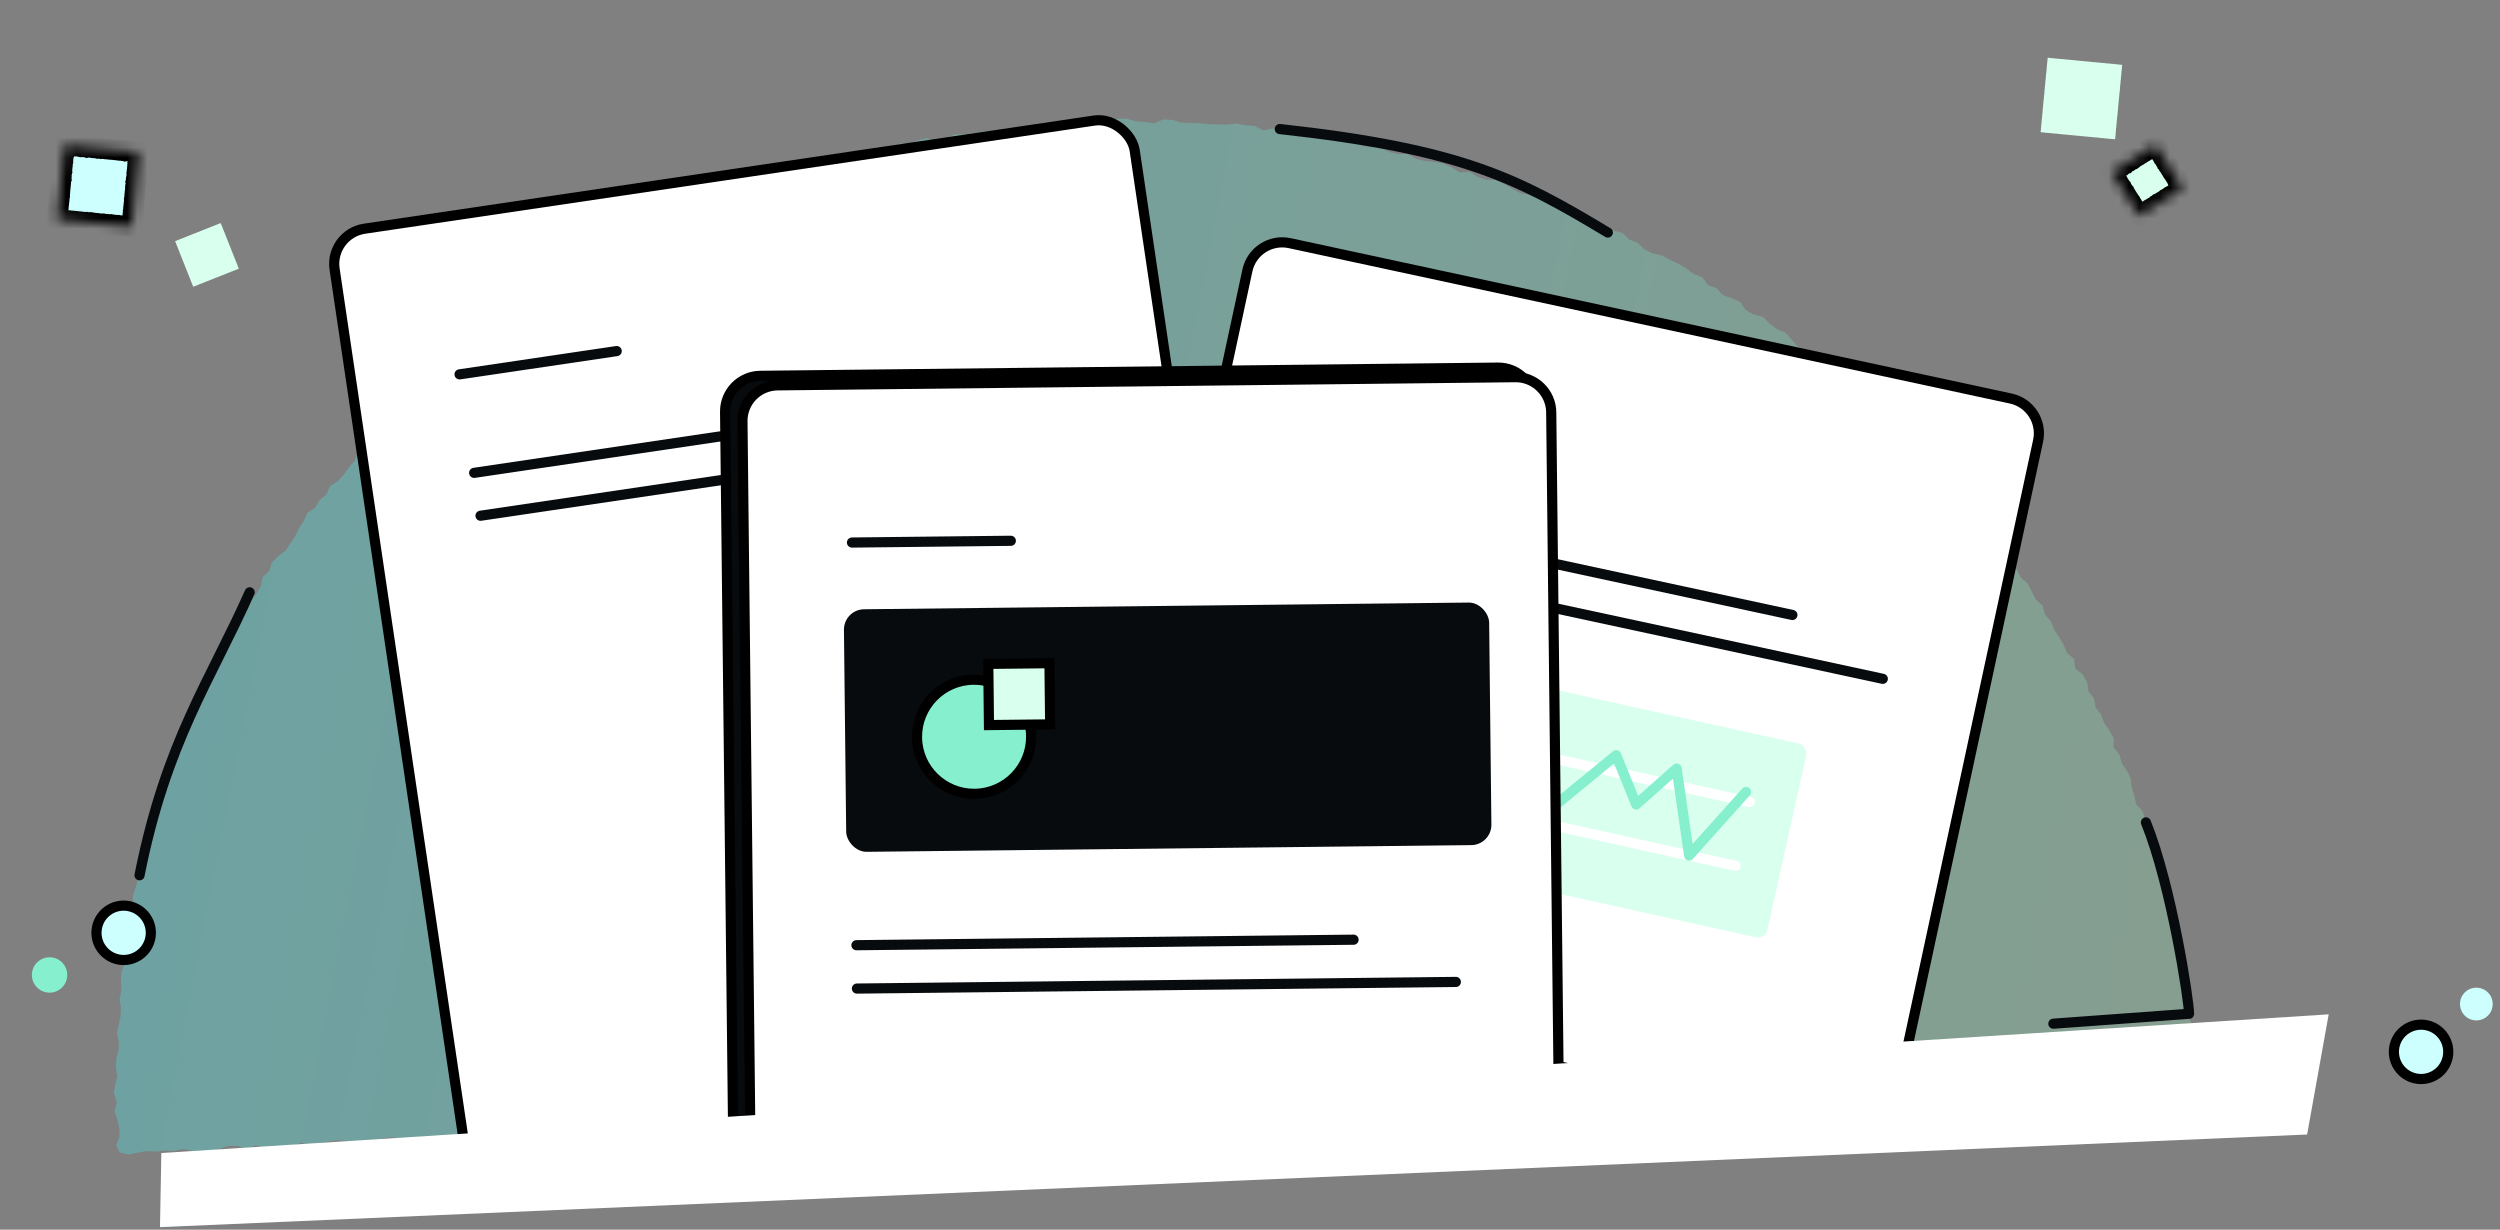 <svg width="246" height="121" viewBox="0 0 246 121" fill="none" xmlns="http://www.w3.org/2000/svg">
<rect x="0" y="0" width="246" height="121" fill="#808080" stroke="none"/>
<path opacity="0.3" d="M11.767 113.399L11.437 112.713L11.772 111.844L11.739 110.997L11.54 110.149L11.271 109.318L11.505 108.461L11.21 107.594L11.342 106.748L11.537 105.915L11.408 105.049L11.438 104.214L11.665 103.387L11.701 102.522L11.503 101.674L11.704 100.811L11.862 100.001L11.898 99.136L11.769 98.271L11.964 97.437L11.899 96.584L11.935 95.719L12.226 94.904L12.352 94.088L12.292 93.205L12.583 92.39L12.422 91.518L12.745 90.71L12.749 89.839L13.072 89.03L13.07 88.189L13.33 87.368L13.589 86.547L13.874 85.762L13.974 84.91L13.978 84.039L14.365 83.243L14.746 82.477L14.878 81.631L15.163 80.846L15.454 80.031L15.368 79.111L15.654 78.326L16.316 77.646L16.479 76.806L16.521 75.912L16.743 75.114L17.373 74.428L17.293 73.478L17.981 72.834L18.023 71.94L18.494 71.222L18.631 70.346L19.07 69.622L19.663 68.959L19.864 68.096L20.366 67.384L20.376 66.483L20.757 65.717L21.138 64.951L21.852 64.343L22.169 63.564L22.339 62.694L22.899 62.025L23.191 61.21L23.841 60.59L24.401 59.921L24.724 59.112L25.221 58.431L25.66 57.707L25.835 56.807L26.486 56.187L26.745 55.366L27.363 54.739L28.098 54.197L28.569 53.48L29.039 52.762L29.426 51.966L29.891 51.278L30.246 50.475L31.006 49.97L31.451 49.216L32.127 48.632L32.482 47.829L33.237 47.354L33.823 46.721L34.326 46.009L34.881 45.37L35.241 44.538L35.796 43.899L36.583 43.429L37.169 42.797L37.698 42.121L38.2 41.41L38.903 40.862L39.489 40.229L40.134 39.639L40.694 38.969L41.443 38.524L42.12 37.94L42.674 37.301L43.513 36.904L44.209 36.386L44.738 35.71L45.273 35.005L45.969 34.487L46.86 34.163L47.472 33.566L48.253 33.126L48.845 32.464L49.38 31.758L50.343 31.572L50.877 30.867L51.58 30.319L52.276 29.801L53.109 29.434L53.936 29.097L54.606 28.543L55.303 28.025L55.895 27.362L56.852 27.206L57.477 26.549L58.121 25.959L59.078 25.803L59.879 25.43L60.575 24.912L61.376 24.538L62.157 24.099L62.88 23.617L63.628 23.172L64.351 22.69L65.21 22.359L66.01 21.986L66.779 21.606L67.586 21.203L68.453 20.999L69.254 20.625L70.107 20.325L70.876 19.945L71.564 19.301L72.523 19.301L73.35 18.964L74.151 18.591L74.931 18.151L75.799 17.947L76.579 17.507L77.441 17.333L78.253 16.9L79.14 16.761L80.002 16.587L80.794 16.087L81.742 16.147L82.615 15.913L83.462 15.642L84.243 15.202L85.156 15.1L86.052 15.088L86.899 14.817L87.752 14.516L88.559 14.113L89.512 14.143L90.339 13.806L91.206 13.602L92.157 13.818L93.044 13.68L93.857 13.246L94.791 13.21L95.666 13.132L96.56 12.963L97.461 12.921L98.337 12.843L99.251 12.741L100.132 12.632L101.014 12.524L101.915 12.481L102.766 12.024L103.656 12.042L104.56 12.156L105.456 12.144L106.384 12.138L107.257 11.903L108.144 11.765L109.069 11.945L109.948 11.68L110.844 11.668L111.751 11.938L112.667 11.992L113.566 12.136L114.468 11.751L115.352 11.799L116.259 12.069L117.149 12.087L118.034 12.135L118.944 12.219L119.834 12.236L120.756 12.26L121.669 12.158L122.562 12.332L123.446 12.38L124.318 12.83L125.249 12.637L126.128 12.715L126.997 13.009L127.902 13.123L128.783 13.357L129.664 13.591L130.548 13.638L131.482 13.602L132.357 13.866L133.267 13.95L134.076 14.388L134.986 14.472L135.902 14.526L136.71 14.963L137.597 15.167L138.525 15.161L139.327 15.629L140.214 15.833L141.119 15.947L142.017 16.09L142.837 16.468L143.634 16.966L144.605 16.906L145.37 17.397L146.239 17.691L147.193 17.721L148.013 18.099L148.784 18.56L149.592 18.998L150.485 19.172L151.384 19.316L152.192 19.753L153.067 20.017L153.832 20.509L154.553 21.054L155.539 21.09L156.309 21.552L157.03 22.097L158.01 22.163L158.737 22.678L159.65 22.918L160.316 23.577L161.148 23.895L161.814 24.554L162.634 24.931L163.552 25.142L164.329 25.573L165.149 25.951L165.919 26.412L166.641 26.957L167.504 27.281L168.051 28.041L168.915 28.365L169.543 29.048L170.412 29.342L171.232 29.719L171.773 30.51L172.55 30.941L173.494 31.187L174.128 31.84L174.818 32.379L175.675 32.733L176.278 33.379L176.868 34.086L177.72 34.47L178.235 35.224L179 35.715L179.727 36.23L180.503 36.662L181.056 37.392L181.664 38.008L182.629 38.321L183.112 39.069L183.92 39.506L184.479 40.207L185.162 40.776L185.727 41.446L186.523 41.943L187.125 42.59L187.571 43.361L188.054 44.109L188.894 44.553L189.339 45.325L190.066 45.84L190.512 46.611L191.346 47.085L191.716 47.904L192.237 48.629L193.109 49.078L193.366 49.969L194.006 50.592L194.457 51.333L195.097 51.956L195.925 52.46L196.376 53.202L196.671 54.068L197.499 54.572L197.724 55.456L198.44 56.032L198.847 56.827L199.525 57.426L199.932 58.221L200.314 58.98L200.986 59.609L201.217 60.464L201.813 61.14L202.119 61.947L202.608 62.665L203.053 63.436L203.391 64.249L204.101 64.854L204.187 65.774L204.934 66.355L205.379 67.127L205.502 68.022L206.061 68.723L206.19 69.588L206.743 70.319L207.049 71.125L207.538 71.843L207.984 72.615L207.968 73.546L208.558 74.252L208.763 75.07L209.278 75.824L209.659 76.583L209.751 77.473L210.019 78.303L210.186 79.145L210.846 79.834L211.083 80.658L211.459 81.448L211.449 82.348L211.787 83.161L212.27 83.909L212.335 84.762L212.502 85.604L212.669 86.446L213.077 87.242L213.244 88.084L213.17 88.972L213.508 89.785L213.954 90.556L214.152 91.404L213.945 92.298L214.182 93.122L214.317 93.958L214.82 94.772L214.619 95.636L214.818 96.484L215.054 97.308L215.12 98.161L215.42 98.998L215.187 99.855L215.652 100.693L215.718 101.546L215.566 102.326L214.708 102.315L213.817 102.639L212.921 102.651L212.034 102.79L211.124 102.706L210.26 102.724L209.346 102.827L208.436 102.743L207.589 103.014L206.65 102.737L205.777 102.972L204.887 102.954L203.991 102.966L203.092 103.165L202.222 103.213L201.277 102.967L200.43 103.238L199.528 103.28L198.649 103.545L197.728 103.178L196.878 103.635L195.947 103.485L195.051 103.497L194.175 103.576L193.274 103.618L192.375 103.474L191.516 103.805L190.592 103.625L189.69 103.667L188.794 103.679L187.944 104.136L187.034 104.052L186.138 104.065L185.265 104.299L184.354 104.215L183.456 104.071L182.562 104.24L181.672 104.222L180.768 104.108L179.889 104.373L179.01 104.637L178.1 104.554L177.21 104.536L176.299 104.452L175.406 104.62L174.527 104.885L173.635 104.711L172.756 104.976L171.845 104.892L170.97 104.97L170.068 105.012L169.172 105.025L168.285 105.163L167.377 105.235L166.501 105.314L165.599 105.356L164.672 105.02L163.791 105.128L162.917 105.363L162.03 105.501L161.097 105.195L160.227 105.586L159.354 105.478L158.435 105.61L157.539 105.622L156.64 105.479L155.77 105.869L154.871 105.725L153.975 105.738L153.073 105.78L152.172 105.822L151.29 105.931L150.392 105.787L149.509 106.237L148.611 106.094L147.686 105.913L146.799 106.052L145.923 106.13L145.007 106.076L144.142 106.437L143.235 106.167L142.354 106.275L141.432 106.252L140.573 106.582L139.663 106.498L138.81 106.799L137.891 106.589L137.006 106.884L136.102 106.77L135.198 106.656L134.307 106.638L133.423 106.933L132.521 106.975L131.628 107.143L130.735 106.97L129.825 106.886L128.948 107.306L128.021 106.97L127.14 107.079L126.272 107.283L125.35 107.259L124.463 107.398L123.596 107.602L122.689 107.332L121.79 107.531L120.908 107.639L119.989 107.429L119.102 107.567L118.209 107.736L117.33 107.658L116.402 107.664L115.535 107.869L114.668 108.073L113.746 108.049L112.864 108.158L111.94 107.978L111.058 108.086L110.154 107.972L109.252 108.014L108.393 108.345L107.5 108.514L106.567 108.207L105.702 108.568L104.812 108.55L103.931 108.659L103.02 108.575L102.121 108.773L101.194 108.437L100.318 108.516L99.439 108.78L98.558 108.889L97.67 109.027L96.769 109.069L95.852 109.015L94.954 108.871L94.061 109.04L93.159 109.082L92.283 109.161L91.381 109.203L90.502 109.467L89.592 109.383L88.688 109.27L87.829 109.6L86.896 109.294L86.006 109.276L85.107 109.475L84.237 109.523L83.323 109.625L82.448 109.704L81.54 109.776L80.636 109.662L79.765 110.053L78.861 109.939L77.999 110.114L77.075 109.934L76.159 109.88L75.286 110.114L74.39 110.127L73.488 110.169L72.626 110.343L71.719 110.416L70.794 110.236L69.936 110.566L69.014 110.2L68.141 110.435L67.254 110.573L66.323 110.423L65.45 110.658L64.546 110.544L63.664 110.652L62.779 110.947L61.846 110.64L60.987 110.971L60.1 111.11L59.198 111.152L58.285 110.912L57.375 110.828L56.499 110.906L55.606 111.075L54.747 111.406L53.837 111.322L52.956 111.43L52.068 111.568L51.144 111.388L50.239 111.274L49.354 111.569L48.43 111.389L47.571 111.72L46.664 111.45L45.762 111.492L44.863 111.69L43.996 111.895L43.102 112.063L42.169 111.757L41.296 111.992L40.409 112.13L39.525 112.082L38.6 111.902L37.692 111.975L36.828 112.335L35.903 112.155L35.056 112.426L34.126 112.276L33.215 112.192L32.328 112.33L31.441 112.469L30.568 112.703L29.629 112.427L28.79 112.824L27.862 112.83L26.978 112.782L26.085 112.951L25.172 112.711L24.313 113.042L23.374 112.765L22.484 112.748L21.599 113.042L20.7 113.241L19.825 113.319L18.914 113.235L17.989 113.055L17.122 113.26L16.206 113.206L15.325 113.314L14.409 113.26L13.515 113.429L12.622 113.597L11.767 113.399Z" fill="url(#paint0_linear_356_9412)"/>
<rect x="32.411" y="23.016" width="79.59" height="93.878" rx="3.5" transform="rotate(-8.429 32.411 23.016)" fill="white" stroke="black"/>
<path d="M45.221 36.837L60.683 34.546" stroke="#080B0E" stroke-linecap="round" stroke-linejoin="round"/>
<path d="M46.657 46.528L95.048 39.358" stroke="#080B0E" stroke-linecap="round" stroke-linejoin="round"/>
<path d="M47.283 50.749L105.584 42.11" stroke="#080B0E" stroke-linecap="round" stroke-linejoin="round"/>
<path d="M123.681 41.823L138.776 45.879" stroke="#080B0E" stroke-linecap="round" stroke-linejoin="round"/>
<path d="M126.905 23.926L197.865 39.217C199.755 39.624 200.957 41.486 200.55 43.376L185.783 111.904L111.401 95.876C109.511 95.468 108.309 93.606 108.717 91.717L122.746 26.61C123.153 24.721 125.015 23.519 126.905 23.926Z" fill="white" stroke="black"/>
<path d="M128.551 50.209L176.372 60.514" stroke="#080B0E" stroke-linecap="round" stroke-linejoin="round"/>
<path d="M127.651 54.38L185.267 66.796" stroke="#080B0E" stroke-linecap="round" stroke-linejoin="round"/>
<rect width="41.504" height="19.533" rx="1" transform="matrix(0.976 0.216 -0.217 0.976 137.442 64.414)" fill="#D9FFEF"/>
<path d="M170.787 85.198L138.409 78.026" stroke="white" stroke-linecap="round" stroke-linejoin="round"/>
<path d="M172.178 78.922L139.8 71.75" stroke="white" stroke-linecap="round" stroke-linejoin="round"/>
<path d="M171.81 77.929L166.209 84.184L164.982 75.626L161.004 79.157L159.03 74.308L151.086 80.834L149.568 76.097L146.634 78.344L145.096 71.617L138.763 79.102" stroke="#86EFCE" stroke-linecap="round" stroke-linejoin="round"/>
<path d="M74.812 36.983L147.397 36.174C149.33 36.153 150.914 37.702 150.936 39.635L151.756 113.238L72.172 114.125L71.351 40.522C71.33 38.589 72.879 37.005 74.812 36.983Z" fill="#080B0E" stroke="black"/>
<path d="M76.517 37.917L149.103 37.112C151.035 37.091 152.62 38.64 152.641 40.573L153.448 113.364L73.863 114.246L73.056 41.455C73.035 39.522 74.585 37.938 76.517 37.917Z" fill="white" stroke="black"/>
<rect x="83.022" y="59.973" width="63.493" height="23.87" rx="2" transform="rotate(-0.635 83.022 59.973)" fill="#080B0E"/>
<path d="M83.835 53.386L99.465 53.213" stroke="#080B0E" stroke-linecap="round" stroke-linejoin="round"/>
<path d="M84.274 93.008L133.191 92.466" stroke="#080B0E" stroke-linecap="round" stroke-linejoin="round"/>
<path d="M84.322 97.275L143.256 96.622" stroke="#080B0E" stroke-linecap="round" stroke-linejoin="round"/>
<circle cx="95.849" cy="72.497" r="5.616" transform="rotate(-0.635 95.849 72.497)" fill="#86EFCE" stroke="black"/>
<rect x="97.247" y="65.325" width="6.022" height="6.022" transform="rotate(-0.635 97.247 65.325)" fill="#D9FFEF" stroke="black"/>
<path d="M208.12 13.703L208.121 13.664L208.127 13.619L208.138 13.578L208.137 13.534L208.154 13.492L208.154 13.446L208.155 13.403L208.164 13.359L208.164 13.316L208.174 13.272L208.167 13.227L208.173 13.185L208.186 13.142L208.188 13.099L208.188 13.053L208.194 13.011L208.194 12.967L208.191 12.923L208.206 12.881L208.203 12.837L208.21 12.793L208.214 12.75L208.211 12.704L208.215 12.661L208.219 12.618L208.223 12.573L208.245 12.532L208.238 12.487L208.25 12.444L208.245 12.4L208.25 12.357L208.258 12.313L208.255 12.269L208.273 12.227L208.264 12.182L208.268 12.139L208.272 12.094L208.286 12.051L208.28 12.007L208.281 11.963L208.296 11.921L208.292 11.877L208.296 11.834L208.313 11.791L208.306 11.747L208.308 11.702L208.31 11.659L208.318 11.615L208.32 11.572L208.324 11.529L208.33 11.484L208.334 11.441L208.347 11.399L208.355 11.354L208.355 11.311L208.363 11.267L208.36 11.223L208.364 11.18L208.362 11.134L208.383 11.093L208.387 11.05L208.387 11.007L208.38 10.962L208.39 10.918L208.403 10.875L208.398 10.831L208.411 10.788L208.4 10.742L208.402 10.699L208.425 10.658L208.419 10.613L208.431 10.57L208.424 10.525L208.424 10.482L208.432 10.438L208.432 10.394L208.449 10.352L208.449 10.308L208.459 10.265L208.457 10.221L208.459 10.176L208.461 10.133L208.462 10.089L208.473 10.046L208.477 10.001L208.483 9.959L208.495 9.915L208.487 9.871L208.501 9.828L208.505 9.785L208.507 9.742L208.499 9.697L208.513 9.654L208.517 9.609L208.524 9.567L208.523 9.523L208.531 9.479L208.531 9.436L208.546 9.393L208.533 9.347L208.55 9.305L208.54 9.26L208.545 9.217L208.555 9.174L208.553 9.13L208.572 9.088L208.57 9.044L208.582 9.001L208.586 8.958L208.583 8.912L208.596 8.871L208.593 8.825L208.6 8.783L208.608 8.739L208.604 8.694L208.606 8.651L208.609 8.606L208.616 8.564L208.611 8.52L208.626 8.477L208.621 8.433L208.623 8.388L208.644 8.346L208.646 8.303L208.652 8.258L208.656 8.216L208.645 8.17L208.649 8.126L208.668 8.083L208.672 8.041L208.665 7.996L208.665 7.952L208.669 7.908L208.692 7.866L208.686 7.822L208.694 7.778L208.703 7.736L208.7 7.69L208.695 7.646L208.704 7.604L208.712 7.56L208.707 7.515L208.717 7.472L208.734 7.429L208.719 7.383L208.728 7.342L208.744 7.299L208.742 7.255L208.753 7.212L208.741 7.166L208.76 7.124L208.751 7.079L208.755 7.034L208.766 6.993L208.776 6.949L208.774 6.905L208.782 6.861L208.775 6.816L208.788 6.773L208.794 6.731L208.798 6.686L208.794 6.642L208.802 6.598L208.812 6.554L208.808 6.51L208.818 6.467L208.826 6.425L208.822 6.38L208.78 6.382L208.737 6.371L208.693 6.374L208.65 6.359L208.605 6.366L208.561 6.358L208.518 6.356L208.474 6.349L208.432 6.343L208.388 6.333L208.344 6.333L208.301 6.32L208.257 6.325L208.213 6.329L208.17 6.311L208.127 6.309L208.083 6.303L208.04 6.303L207.996 6.292L207.954 6.286L207.909 6.295L207.866 6.282L207.822 6.282L207.777 6.279L207.735 6.273L207.691 6.266L207.648 6.26L207.603 6.258L207.561 6.25L207.515 6.263L207.473 6.242L207.429 6.247L207.386 6.245L207.343 6.23L207.298 6.237L207.255 6.228L207.21 6.233L207.167 6.22L207.125 6.212L207.081 6.204L207.038 6.204L206.993 6.202L206.948 6.207L206.905 6.192L206.862 6.19L206.818 6.191L206.776 6.174L206.731 6.185L206.687 6.177L206.644 6.174L206.601 6.158L206.557 6.164L206.513 6.154L206.47 6.15L206.426 6.155L206.382 6.146L206.34 6.138L206.294 6.14L206.253 6.128L206.207 6.13L206.164 6.13L206.121 6.122L206.076 6.12L206.033 6.119L205.991 6.102L205.946 6.108L205.902 6.104L205.858 6.102L205.815 6.1L205.772 6.088L205.729 6.077L205.684 6.084L205.641 6.082L205.598 6.065L205.553 6.062L205.51 6.06L205.467 6.058L205.424 6.047L205.379 6.05L205.336 6.052L205.291 6.048L205.248 6.036L205.205 6.032L205.16 6.038L205.118 6.019L205.074 6.026L205.029 6.024L204.986 6.007L204.943 6.014L204.899 6.008L204.856 5.997L204.811 6.002L204.769 5.985L204.725 5.998L204.682 5.984L204.639 5.969L204.594 5.98L204.551 5.976L204.506 5.974L204.463 5.959L204.42 5.959L204.376 5.958L204.333 5.956L204.289 5.937L204.246 5.945L204.203 5.933L204.159 5.937L204.114 5.932L204.072 5.925L204.028 5.919L203.984 5.909L203.94 5.913L203.897 5.909L203.853 5.901L203.808 5.91L203.766 5.887L203.722 5.891L203.679 5.887L203.636 5.877L203.591 5.873L203.546 5.88L203.505 5.869L203.459 5.87L203.416 5.87L203.374 5.851L203.329 5.845L203.285 5.858L203.24 5.856L203.199 5.834L203.154 5.843L203.112 5.824L203.069 5.82L203.024 5.817L202.981 5.815L202.936 5.826L202.892 5.817L202.85 5.805L202.805 5.807L202.762 5.801L202.718 5.797L202.674 5.798L202.631 5.781L202.588 5.781L202.543 5.787L202.499 5.781L202.455 5.775L202.413 5.767L202.369 5.756L202.323 5.768L202.281 5.761L202.237 5.753L202.193 5.747L202.149 5.748L202.106 5.733L202.063 5.731L202.019 5.735L201.976 5.723L201.931 5.73L201.887 5.724L201.843 5.713L201.8 5.711L201.757 5.711L201.712 5.705L201.67 5.688L201.626 5.689L201.581 5.689L201.538 5.685L201.491 5.675L201.49 5.722L201.488 5.767L201.478 5.808L201.478 5.854L201.474 5.897L201.468 5.941L201.462 5.983L201.458 6.026L201.452 6.071L201.454 6.114L201.446 6.158L201.44 6.201L201.431 6.244L201.438 6.289L201.426 6.333L201.423 6.375L201.417 6.42L201.411 6.462L201.407 6.507L201.418 6.55L201.408 6.594L201.406 6.637L201.389 6.68L201.404 6.726L201.387 6.768L201.383 6.811L201.379 6.856L201.386 6.9L201.38 6.943L201.372 6.987L201.355 7.029L201.366 7.075L201.364 7.118L201.347 7.16L201.343 7.205L201.344 7.248L201.335 7.29L201.34 7.335L201.325 7.377L201.323 7.422L201.317 7.465L201.317 7.508L201.305 7.552L201.301 7.596L201.31 7.641L201.31 7.685L201.299 7.728L201.295 7.771L201.289 7.814L201.278 7.857L201.279 7.901L201.273 7.945L201.275 7.989L201.263 8.032L201.261 8.075L201.259 8.12L201.257 8.163L201.249 8.207L201.242 8.25L201.252 8.295L201.237 8.338L201.244 8.382L201.235 8.426L201.22 8.467L201.214 8.511L201.215 8.555L201.209 8.599L201.209 8.643L201.209 8.686L201.209 8.732L201.193 8.774L201.191 8.817L201.184 8.861L201.176 8.904L201.18 8.948L201.187 8.993L201.166 9.034L201.165 9.08L201.174 9.125L201.165 9.166L201.163 9.211L201.159 9.254L201.151 9.298L201.145 9.341L201.132 9.384L201.13 9.427L201.135 9.471L201.126 9.515L201.118 9.559L201.125 9.604L201.123 9.647L201.119 9.69L201.106 9.733L201.096 9.776L201.096 9.82L201.099 9.864L201.097 9.909L201.091 9.951L201.074 9.994L201.074 10.037L201.074 10.083L201.061 10.124L201.064 10.17L201.053 10.211L201.054 10.255L201.052 10.3L201.043 10.342L201.05 10.387L201.04 10.43L201.042 10.474L201.034 10.518L201.03 10.561L201.017 10.604L201.024 10.649L201.009 10.691L201.01 10.735L201.014 10.779L201 10.822L201 10.867L200.991 10.909L200.996 10.954L200.988 10.998L200.98 11.042L200.978 11.085L200.982 11.129L200.97 11.172L200.96 11.216L200.968 11.261L200.962 11.303L200.95 11.347L200.947 11.389L200.941 11.434L200.948 11.479L200.944 11.521L200.936 11.565L200.93 11.61L200.926 11.652L200.92 11.697L200.909 11.738L200.91 11.784L200.899 11.825L200.908 11.871L200.904 11.915L200.894 11.959L200.889 12.001L200.89 12.045L200.886 12.09L200.88 12.132L200.882 12.178L200.866 12.221L200.87 12.265L200.855 12.307L200.856 12.351L200.854 12.394L200.843 12.438L200.852 12.483L200.837 12.525L200.836 12.569L200.836 12.614L200.819 12.657L200.832 12.702L200.826 12.745L200.811 12.787L200.82 12.833L200.808 12.876L200.804 12.919L200.798 12.963L200.801 13.001L200.836 13.017L200.88 13.023L200.925 13.014L200.969 13.016L201.01 13.037L201.055 13.041L201.099 13.03L201.143 13.038L201.186 13.04L201.228 13.055L201.273 13.061L201.316 13.061L201.36 13.069L201.405 13.06L201.448 13.077L201.493 13.07L201.535 13.076L201.579 13.082L201.622 13.087L201.665 13.099L201.71 13.092L201.751 13.103L201.796 13.107L201.841 13.098L201.884 13.104L201.928 13.11L201.97 13.127L202.015 13.12L202.057 13.131L202.102 13.131L202.144 13.141L202.189 13.143L202.233 13.138L202.276 13.143L202.321 13.144L202.362 13.157L202.408 13.156L202.45 13.161L202.495 13.165L202.538 13.169L202.581 13.183L202.623 13.19L202.668 13.183L202.711 13.194L202.756 13.2L202.799 13.191L202.844 13.195L202.885 13.216L202.929 13.213L202.973 13.224L203.017 13.223L203.061 13.229L203.105 13.227L203.148 13.24L203.191 13.244L203.235 13.239L203.28 13.243L203.322 13.249L203.367 13.253L203.409 13.26L203.454 13.264L203.497 13.263L203.541 13.263L203.583 13.284L203.628 13.286L203.67 13.29L203.716 13.279L203.759 13.291L203.802 13.293L203.847 13.299L203.889 13.304L203.933 13.314L203.978 13.305L204.021 13.32L204.065 13.313L204.107 13.332L204.151 13.33L204.193 13.338L204.24 13.333L204.281 13.346L204.326 13.348L204.37 13.347L204.413 13.35L204.456 13.364L204.501 13.353L204.545 13.359L204.588 13.376L204.632 13.372L204.676 13.371L204.719 13.382L204.761 13.388L204.805 13.388L204.849 13.398L204.892 13.408L204.937 13.4L204.98 13.402L205.022 13.41L205.067 13.412L205.11 13.426L205.154 13.424L205.198 13.424L205.241 13.434L205.284 13.441L205.328 13.449L205.373 13.437L205.415 13.448L205.46 13.45L205.503 13.465L205.547 13.462L205.59 13.46L205.633 13.475L205.678 13.468L205.722 13.474L205.765 13.478L205.809 13.478L205.851 13.497L205.895 13.49L205.94 13.496L205.983 13.509L206.027 13.508L206.07 13.508L206.113 13.523L206.158 13.51L206.202 13.522L206.244 13.529L206.289 13.53L206.333 13.528L206.376 13.532L206.42 13.538L206.463 13.542L206.506 13.557L206.55 13.565L206.595 13.558L206.638 13.56L206.683 13.56L206.725 13.581L206.768 13.581L206.813 13.576L206.857 13.582L206.9 13.586L206.944 13.594L206.988 13.592L207.031 13.602L207.074 13.615L207.117 13.619L207.162 13.612L207.207 13.616L207.249 13.633L207.294 13.626L207.335 13.637L207.38 13.63L207.423 13.645L207.467 13.64L207.511 13.649L207.556 13.652L207.598 13.659L207.642 13.658L207.686 13.667L207.73 13.671L207.774 13.668L207.817 13.672L207.862 13.676L207.906 13.684L207.947 13.697L207.992 13.69L208.035 13.7L208.08 13.706L208.12 13.703Z" fill="#D9FFEF"/>
<mask id="path-23-inside-1_356_9412" fill="white">
<path d="M12.961 22.295L12.962 22.255L12.968 22.211L12.979 22.169L12.978 22.126L12.995 22.083L12.995 22.038L12.996 21.995L13.005 21.951L13.005 21.907L13.015 21.864L13.008 21.819L13.014 21.777L13.027 21.734L13.029 21.69L13.03 21.645L13.035 21.603L13.035 21.559L13.032 21.515L13.047 21.472L13.044 21.428L13.051 21.384L13.055 21.341L13.052 21.296L13.056 21.253L13.06 21.21L13.064 21.165L13.086 21.124L13.079 21.079L13.091 21.036L13.086 20.991L13.091 20.949L13.099 20.905L13.096 20.861L13.114 20.819L13.105 20.773L13.109 20.731L13.114 20.686L13.127 20.643L13.121 20.599L13.122 20.555L13.137 20.512L13.133 20.468L13.137 20.425L13.154 20.383L13.147 20.338L13.149 20.293L13.152 20.25L13.159 20.206L13.161 20.163L13.165 20.12L13.171 20.076L13.175 20.033L13.188 19.99L13.196 19.946L13.196 19.903L13.204 19.859L13.201 19.815L13.205 19.772L13.203 19.726L13.224 19.684L13.228 19.642L13.228 19.598L13.221 19.553L13.231 19.51L13.244 19.467L13.239 19.422L13.252 19.379L13.241 19.334L13.243 19.291L13.266 19.249L13.26 19.205L13.272 19.162L13.265 19.117L13.265 19.073L13.273 19.029L13.273 18.986L13.29 18.944L13.29 18.9L13.3 18.856L13.298 18.813L13.3 18.768L13.303 18.724L13.303 18.681L13.314 18.638L13.318 18.593L13.324 18.55L13.336 18.507L13.328 18.462L13.342 18.419L13.346 18.377L13.348 18.333L13.341 18.289L13.354 18.246L13.358 18.201L13.366 18.159L13.364 18.115L13.372 18.071L13.372 18.028L13.387 17.985L13.374 17.939L13.392 17.897L13.381 17.851L13.386 17.809L13.396 17.765L13.394 17.721L13.413 17.679L13.412 17.636L13.423 17.592L13.427 17.549L13.424 17.503L13.437 17.462L13.434 17.416L13.441 17.374L13.449 17.33L13.445 17.286L13.447 17.243L13.45 17.198L13.457 17.156L13.452 17.111L13.467 17.069L13.462 17.024L13.464 16.979L13.485 16.938L13.487 16.894L13.493 16.85L13.497 16.807L13.486 16.762L13.49 16.717L13.509 16.675L13.513 16.632L13.506 16.588L13.506 16.544L13.51 16.499L13.533 16.458L13.527 16.414L13.535 16.37L13.544 16.328L13.541 16.282L13.536 16.237L13.545 16.196L13.553 16.152L13.548 16.107L13.558 16.064L13.575 16.021L13.56 15.975L13.569 15.933L13.585 15.89L13.583 15.847L13.595 15.803L13.582 15.758L13.601 15.716L13.592 15.671L13.596 15.626L13.607 15.584L13.617 15.541L13.615 15.497L13.623 15.453L13.616 15.408L13.629 15.365L13.635 15.323L13.639 15.278L13.636 15.234L13.643 15.19L13.653 15.146L13.65 15.102L13.659 15.058L13.667 15.016L13.663 14.972L13.621 14.974L13.578 14.963L13.534 14.966L13.491 14.951L13.446 14.958L13.402 14.95L13.359 14.948L13.315 14.94L13.273 14.935L13.229 14.925L13.185 14.925L13.143 14.911L13.098 14.917L13.054 14.92L13.012 14.903L12.968 14.901L12.924 14.895L12.881 14.895L12.837 14.883L12.795 14.878L12.75 14.887L12.707 14.873L12.663 14.873L12.618 14.871L12.576 14.865L12.532 14.857L12.489 14.852L12.444 14.849L12.402 14.842L12.356 14.854L12.315 14.834L12.27 14.839L12.227 14.837L12.184 14.822L12.139 14.829L12.096 14.819L12.051 14.825L12.008 14.811L11.966 14.804L11.922 14.796L11.879 14.796L11.834 14.793L11.789 14.799L11.746 14.784L11.703 14.781L11.659 14.783L11.617 14.766L11.572 14.777L11.528 14.769L11.485 14.765L11.442 14.75L11.398 14.755L11.354 14.746L11.311 14.742L11.267 14.747L11.223 14.738L11.181 14.73L11.135 14.731L11.094 14.72L11.048 14.721L11.005 14.721L10.963 14.714L10.918 14.711L10.874 14.711L10.832 14.694L10.787 14.7L10.743 14.695L10.699 14.693L10.656 14.691L10.613 14.68L10.57 14.668L10.525 14.675L10.482 14.673L10.439 14.656L10.394 14.654L10.351 14.652L10.308 14.65L10.265 14.638L10.22 14.642L10.177 14.643L10.132 14.639L10.089 14.628L10.046 14.624L10.001 14.629L9.959 14.611L9.915 14.618L9.87 14.615L9.827 14.598L9.784 14.606L9.74 14.6L9.697 14.588L9.652 14.594L9.61 14.576L9.566 14.589L9.523 14.576L9.48 14.561L9.435 14.572L9.392 14.568L9.347 14.566L9.304 14.55L9.261 14.55L9.217 14.55L9.174 14.548L9.13 14.529L9.087 14.536L9.044 14.525L9 14.528L8.955 14.524L8.913 14.517L8.869 14.511L8.825 14.501L8.781 14.504L8.738 14.501L8.694 14.493L8.649 14.502L8.607 14.479L8.563 14.483L8.521 14.479L8.477 14.469L8.432 14.465L8.387 14.472L8.346 14.461L8.3 14.462L8.257 14.462L8.215 14.443L8.17 14.437L8.127 14.45L8.082 14.448L8.04 14.425L7.995 14.434L7.953 14.415L7.91 14.412L7.865 14.409L7.822 14.407L7.777 14.418L7.733 14.408L7.691 14.397L7.646 14.398L7.603 14.393L7.559 14.389L7.515 14.39L7.472 14.373L7.429 14.373L7.384 14.378L7.34 14.372L7.296 14.366L7.254 14.359L7.21 14.347L7.165 14.36L7.122 14.352L7.078 14.345L7.034 14.338L6.99 14.34L6.948 14.325L6.904 14.323L6.86 14.326L6.817 14.315L6.772 14.322L6.728 14.316L6.684 14.305L6.641 14.303L6.598 14.302L6.553 14.296L6.511 14.279L6.467 14.281L6.422 14.28L6.379 14.277L6.332 14.266L6.331 14.313L6.329 14.358L6.319 14.4L6.319 14.445L6.315 14.488L6.309 14.533L6.303 14.575L6.299 14.618L6.293 14.662L6.295 14.706L6.287 14.75L6.282 14.793L6.272 14.836L6.279 14.881L6.267 14.924L6.264 14.967L6.258 15.011L6.252 15.054L6.248 15.098L6.259 15.142L6.249 15.186L6.247 15.229L6.23 15.271L6.245 15.317L6.228 15.36L6.224 15.402L6.22 15.447L6.227 15.492L6.221 15.534L6.213 15.578L6.196 15.621L6.207 15.666L6.205 15.709L6.188 15.752L6.184 15.796L6.186 15.84L6.176 15.882L6.181 15.927L6.166 15.969L6.164 16.014L6.158 16.057L6.158 16.1L6.147 16.143L6.142 16.188L6.151 16.233L6.151 16.277L6.14 16.32L6.136 16.363L6.13 16.405L6.119 16.449L6.12 16.492L6.114 16.537L6.116 16.581L6.104 16.624L6.102 16.667L6.1 16.712L6.098 16.755L6.09 16.799L6.083 16.841L6.093 16.887L6.078 16.929L6.085 16.974L6.076 17.018L6.061 17.059L6.055 17.103L6.057 17.147L6.051 17.191L6.05 17.235L6.05 17.278L6.05 17.323L6.034 17.366L6.032 17.409L6.025 17.453L6.017 17.495L6.021 17.539L6.028 17.584L6.007 17.626L6.007 17.671L6.016 17.716L6.006 17.758L6.004 17.803L6 17.846L5.992 17.89L5.986 17.932L5.973 17.975L5.971 18.019L5.976 18.063L5.967 18.107L5.959 18.151L5.966 18.195L5.964 18.239L5.96 18.281L5.947 18.324L5.937 18.368L5.937 18.412L5.94 18.456L5.938 18.501L5.932 18.543L5.915 18.585L5.915 18.629L5.915 18.674L5.902 18.715L5.905 18.761L5.894 18.803L5.895 18.847L5.893 18.892L5.884 18.933L5.891 18.978L5.881 19.022L5.883 19.066L5.875 19.11L5.871 19.152L5.858 19.195L5.865 19.24L5.85 19.283L5.851 19.327L5.855 19.371L5.841 19.414L5.841 19.459L5.832 19.501L5.837 19.546L5.829 19.59L5.821 19.634L5.819 19.677L5.823 19.721L5.811 19.764L5.801 19.808L5.809 19.852L5.803 19.895L5.791 19.938L5.788 19.981L5.782 20.026L5.789 20.07L5.785 20.113L5.777 20.157L5.771 20.201L5.767 20.244L5.761 20.288L5.75 20.33L5.751 20.376L5.74 20.417L5.749 20.462L5.745 20.507L5.735 20.551L5.73 20.593L5.731 20.637L5.727 20.681L5.721 20.724L5.723 20.77L5.707 20.812L5.711 20.856L5.696 20.899L5.697 20.943L5.695 20.986L5.684 21.029L5.693 21.075L5.678 21.117L5.678 21.161L5.677 21.206L5.66 21.248L5.673 21.294L5.667 21.337L5.652 21.379L5.661 21.424L5.649 21.468L5.645 21.511L5.639 21.555L5.642 21.593L5.677 21.609L5.721 21.615L5.767 21.606L5.81 21.608L5.851 21.628L5.896 21.633L5.94 21.622L5.984 21.629L6.027 21.631L6.069 21.647L6.114 21.653L6.157 21.653L6.201 21.661L6.246 21.652L6.289 21.669L6.334 21.662L6.376 21.667L6.42 21.673L6.463 21.679L6.506 21.69L6.551 21.683L6.593 21.695L6.637 21.699L6.682 21.69L6.725 21.695L6.769 21.701L6.812 21.718L6.856 21.711L6.898 21.722L6.943 21.723L6.985 21.732L7.03 21.735L7.074 21.729L7.117 21.735L7.162 21.735L7.203 21.749L7.249 21.747L7.292 21.753L7.336 21.757L7.379 21.761L7.422 21.774L7.464 21.782L7.509 21.775L7.552 21.786L7.597 21.792L7.64 21.783L7.685 21.787L7.726 21.808L7.77 21.804L7.814 21.816L7.858 21.814L7.902 21.82L7.946 21.819L7.989 21.832L8.032 21.836L8.076 21.83L8.121 21.835L8.163 21.84L8.208 21.845L8.25 21.852L8.295 21.856L8.338 21.855L8.382 21.855L8.424 21.875L8.469 21.878L8.511 21.882L8.557 21.871L8.6 21.882L8.643 21.884L8.688 21.89L8.73 21.896L8.774 21.906L8.819 21.897L8.862 21.912L8.906 21.905L8.949 21.924L8.992 21.922L9.035 21.93L9.081 21.924L9.122 21.938L9.167 21.94L9.211 21.938L9.254 21.942L9.297 21.955L9.342 21.945L9.386 21.951L9.429 21.968L9.473 21.964L9.517 21.962L9.56 21.974L9.603 21.98L9.646 21.98L9.69 21.989L9.733 21.999L9.778 21.992L9.821 21.994L9.863 22.002L9.908 22.004L9.951 22.017L9.995 22.016L10.039 22.016L10.082 22.026L10.125 22.033L10.169 22.041L10.214 22.028L10.256 22.039L10.301 22.042L10.344 22.057L10.388 22.053L10.431 22.052L10.474 22.067L10.519 22.06L10.563 22.066L10.606 22.07L10.65 22.07L10.692 22.089L10.736 22.082L10.781 22.088L10.824 22.101L10.868 22.099L10.911 22.099L10.954 22.115L10.999 22.102L11.043 22.114L11.085 22.121L11.13 22.122L11.174 22.12L11.217 22.124L11.261 22.13L11.304 22.134L11.347 22.149L11.391 22.157L11.436 22.15L11.479 22.152L11.524 22.152L11.566 22.173L11.609 22.173L11.654 22.168L11.698 22.174L11.741 22.177L11.785 22.185L11.829 22.184L11.872 22.193L11.915 22.207L11.958 22.211L12.003 22.203L12.048 22.208L12.09 22.225L12.135 22.218L12.176 22.229L12.221 22.221L12.264 22.237L12.308 22.231L12.352 22.241L12.397 22.243L12.439 22.251L12.483 22.249L12.527 22.259L12.571 22.263L12.615 22.26L12.658 22.264L12.703 22.268L12.747 22.276L12.788 22.289L12.833 22.282L12.877 22.291L12.921 22.297L12.961 22.295Z"/>
</mask>
<path d="M12.961 22.295L12.962 22.255L12.968 22.211L12.979 22.169L12.978 22.126L12.995 22.083L12.995 22.038L12.996 21.995L13.005 21.951L13.005 21.907L13.015 21.864L13.008 21.819L13.014 21.777L13.027 21.734L13.029 21.69L13.03 21.645L13.035 21.603L13.035 21.559L13.032 21.515L13.047 21.472L13.044 21.428L13.051 21.384L13.055 21.341L13.052 21.296L13.056 21.253L13.06 21.21L13.064 21.165L13.086 21.124L13.079 21.079L13.091 21.036L13.086 20.991L13.091 20.949L13.099 20.905L13.096 20.861L13.114 20.819L13.105 20.773L13.109 20.731L13.114 20.686L13.127 20.643L13.121 20.599L13.122 20.555L13.137 20.512L13.133 20.468L13.137 20.425L13.154 20.383L13.147 20.338L13.149 20.293L13.152 20.25L13.159 20.206L13.161 20.163L13.165 20.12L13.171 20.076L13.175 20.033L13.188 19.99L13.196 19.946L13.196 19.903L13.204 19.859L13.201 19.815L13.205 19.772L13.203 19.726L13.224 19.684L13.228 19.642L13.228 19.598L13.221 19.553L13.231 19.51L13.244 19.467L13.239 19.422L13.252 19.379L13.241 19.334L13.243 19.291L13.266 19.249L13.26 19.205L13.272 19.162L13.265 19.117L13.265 19.073L13.273 19.029L13.273 18.986L13.29 18.944L13.29 18.9L13.3 18.856L13.298 18.813L13.3 18.768L13.303 18.724L13.303 18.681L13.314 18.638L13.318 18.593L13.324 18.55L13.336 18.507L13.328 18.462L13.342 18.419L13.346 18.377L13.348 18.333L13.341 18.289L13.354 18.246L13.358 18.201L13.366 18.159L13.364 18.115L13.372 18.071L13.372 18.028L13.387 17.985L13.374 17.939L13.392 17.897L13.381 17.851L13.386 17.809L13.396 17.765L13.394 17.721L13.413 17.679L13.412 17.636L13.423 17.592L13.427 17.549L13.424 17.503L13.437 17.462L13.434 17.416L13.441 17.374L13.449 17.33L13.445 17.286L13.447 17.243L13.45 17.198L13.457 17.156L13.452 17.111L13.467 17.069L13.462 17.024L13.464 16.979L13.485 16.938L13.487 16.894L13.493 16.85L13.497 16.807L13.486 16.762L13.49 16.717L13.509 16.675L13.513 16.632L13.506 16.588L13.506 16.544L13.51 16.499L13.533 16.458L13.527 16.414L13.535 16.37L13.544 16.328L13.541 16.282L13.536 16.237L13.545 16.196L13.553 16.152L13.548 16.107L13.558 16.064L13.575 16.021L13.56 15.975L13.569 15.933L13.585 15.89L13.583 15.847L13.595 15.803L13.582 15.758L13.601 15.716L13.592 15.671L13.596 15.626L13.607 15.584L13.617 15.541L13.615 15.497L13.623 15.453L13.616 15.408L13.629 15.365L13.635 15.323L13.639 15.278L13.636 15.234L13.643 15.19L13.653 15.146L13.65 15.102L13.659 15.058L13.667 15.016L13.663 14.972L13.621 14.974L13.578 14.963L13.534 14.966L13.491 14.951L13.446 14.958L13.402 14.95L13.359 14.948L13.315 14.94L13.273 14.935L13.229 14.925L13.185 14.925L13.143 14.911L13.098 14.917L13.054 14.92L13.012 14.903L12.968 14.901L12.924 14.895L12.881 14.895L12.837 14.883L12.795 14.878L12.75 14.887L12.707 14.873L12.663 14.873L12.618 14.871L12.576 14.865L12.532 14.857L12.489 14.852L12.444 14.849L12.402 14.842L12.356 14.854L12.315 14.834L12.27 14.839L12.227 14.837L12.184 14.822L12.139 14.829L12.096 14.819L12.051 14.825L12.008 14.811L11.966 14.804L11.922 14.796L11.879 14.796L11.834 14.793L11.789 14.799L11.746 14.784L11.703 14.781L11.659 14.783L11.617 14.766L11.572 14.777L11.528 14.769L11.485 14.765L11.442 14.75L11.398 14.755L11.354 14.746L11.311 14.742L11.267 14.747L11.223 14.738L11.181 14.73L11.135 14.731L11.094 14.72L11.048 14.721L11.005 14.721L10.963 14.714L10.918 14.711L10.874 14.711L10.832 14.694L10.787 14.7L10.743 14.695L10.699 14.693L10.656 14.691L10.613 14.68L10.57 14.668L10.525 14.675L10.482 14.673L10.439 14.656L10.394 14.654L10.351 14.652L10.308 14.65L10.265 14.638L10.22 14.642L10.177 14.643L10.132 14.639L10.089 14.628L10.046 14.624L10.001 14.629L9.959 14.611L9.915 14.618L9.87 14.615L9.827 14.598L9.784 14.606L9.74 14.6L9.697 14.588L9.652 14.594L9.61 14.576L9.566 14.589L9.523 14.576L9.48 14.561L9.435 14.572L9.392 14.568L9.347 14.566L9.304 14.55L9.261 14.55L9.217 14.55L9.174 14.548L9.13 14.529L9.087 14.536L9.044 14.525L9 14.528L8.955 14.524L8.913 14.517L8.869 14.511L8.825 14.501L8.781 14.504L8.738 14.501L8.694 14.493L8.649 14.502L8.607 14.479L8.563 14.483L8.521 14.479L8.477 14.469L8.432 14.465L8.387 14.472L8.346 14.461L8.3 14.462L8.257 14.462L8.215 14.443L8.17 14.437L8.127 14.45L8.082 14.448L8.04 14.425L7.995 14.434L7.953 14.415L7.91 14.412L7.865 14.409L7.822 14.407L7.777 14.418L7.733 14.408L7.691 14.397L7.646 14.398L7.603 14.393L7.559 14.389L7.515 14.39L7.472 14.373L7.429 14.373L7.384 14.378L7.34 14.372L7.296 14.366L7.254 14.359L7.21 14.347L7.165 14.36L7.122 14.352L7.078 14.345L7.034 14.338L6.99 14.34L6.948 14.325L6.904 14.323L6.86 14.326L6.817 14.315L6.772 14.322L6.728 14.316L6.684 14.305L6.641 14.303L6.598 14.302L6.553 14.296L6.511 14.279L6.467 14.281L6.422 14.28L6.379 14.277L6.332 14.266L6.331 14.313L6.329 14.358L6.319 14.4L6.319 14.445L6.315 14.488L6.309 14.533L6.303 14.575L6.299 14.618L6.293 14.662L6.295 14.706L6.287 14.75L6.282 14.793L6.272 14.836L6.279 14.881L6.267 14.924L6.264 14.967L6.258 15.011L6.252 15.054L6.248 15.098L6.259 15.142L6.249 15.186L6.247 15.229L6.23 15.271L6.245 15.317L6.228 15.36L6.224 15.402L6.22 15.447L6.227 15.492L6.221 15.534L6.213 15.578L6.196 15.621L6.207 15.666L6.205 15.709L6.188 15.752L6.184 15.796L6.186 15.84L6.176 15.882L6.181 15.927L6.166 15.969L6.164 16.014L6.158 16.057L6.158 16.1L6.147 16.143L6.142 16.188L6.151 16.233L6.151 16.277L6.14 16.32L6.136 16.363L6.13 16.405L6.119 16.449L6.12 16.492L6.114 16.537L6.116 16.581L6.104 16.624L6.102 16.667L6.1 16.712L6.098 16.755L6.09 16.799L6.083 16.841L6.093 16.887L6.078 16.929L6.085 16.974L6.076 17.018L6.061 17.059L6.055 17.103L6.057 17.147L6.051 17.191L6.05 17.235L6.05 17.278L6.05 17.323L6.034 17.366L6.032 17.409L6.025 17.453L6.017 17.495L6.021 17.539L6.028 17.584L6.007 17.626L6.007 17.671L6.016 17.716L6.006 17.758L6.004 17.803L6 17.846L5.992 17.89L5.986 17.932L5.973 17.975L5.971 18.019L5.976 18.063L5.967 18.107L5.959 18.151L5.966 18.195L5.964 18.239L5.96 18.281L5.947 18.324L5.937 18.368L5.937 18.412L5.94 18.456L5.938 18.501L5.932 18.543L5.915 18.585L5.915 18.629L5.915 18.674L5.902 18.715L5.905 18.761L5.894 18.803L5.895 18.847L5.893 18.892L5.884 18.933L5.891 18.978L5.881 19.022L5.883 19.066L5.875 19.11L5.871 19.152L5.858 19.195L5.865 19.24L5.85 19.283L5.851 19.327L5.855 19.371L5.841 19.414L5.841 19.459L5.832 19.501L5.837 19.546L5.829 19.59L5.821 19.634L5.819 19.677L5.823 19.721L5.811 19.764L5.801 19.808L5.809 19.852L5.803 19.895L5.791 19.938L5.788 19.981L5.782 20.026L5.789 20.07L5.785 20.113L5.777 20.157L5.771 20.201L5.767 20.244L5.761 20.288L5.75 20.33L5.751 20.376L5.74 20.417L5.749 20.462L5.745 20.507L5.735 20.551L5.73 20.593L5.731 20.637L5.727 20.681L5.721 20.724L5.723 20.77L5.707 20.812L5.711 20.856L5.696 20.899L5.697 20.943L5.695 20.986L5.684 21.029L5.693 21.075L5.678 21.117L5.678 21.161L5.677 21.206L5.66 21.248L5.673 21.294L5.667 21.337L5.652 21.379L5.661 21.424L5.649 21.468L5.645 21.511L5.639 21.555L5.642 21.593L5.677 21.609L5.721 21.615L5.767 21.606L5.81 21.608L5.851 21.628L5.896 21.633L5.94 21.622L5.984 21.629L6.027 21.631L6.069 21.647L6.114 21.653L6.157 21.653L6.201 21.661L6.246 21.652L6.289 21.669L6.334 21.662L6.376 21.667L6.42 21.673L6.463 21.679L6.506 21.69L6.551 21.683L6.593 21.695L6.637 21.699L6.682 21.69L6.725 21.695L6.769 21.701L6.812 21.718L6.856 21.711L6.898 21.722L6.943 21.723L6.985 21.732L7.03 21.735L7.074 21.729L7.117 21.735L7.162 21.735L7.203 21.749L7.249 21.747L7.292 21.753L7.336 21.757L7.379 21.761L7.422 21.774L7.464 21.782L7.509 21.775L7.552 21.786L7.597 21.792L7.64 21.783L7.685 21.787L7.726 21.808L7.77 21.804L7.814 21.816L7.858 21.814L7.902 21.82L7.946 21.819L7.989 21.832L8.032 21.836L8.076 21.83L8.121 21.835L8.163 21.84L8.208 21.845L8.25 21.852L8.295 21.856L8.338 21.855L8.382 21.855L8.424 21.875L8.469 21.878L8.511 21.882L8.557 21.871L8.6 21.882L8.643 21.884L8.688 21.89L8.73 21.896L8.774 21.906L8.819 21.897L8.862 21.912L8.906 21.905L8.949 21.924L8.992 21.922L9.035 21.93L9.081 21.924L9.122 21.938L9.167 21.94L9.211 21.938L9.254 21.942L9.297 21.955L9.342 21.945L9.386 21.951L9.429 21.968L9.473 21.964L9.517 21.962L9.56 21.974L9.603 21.98L9.646 21.98L9.69 21.989L9.733 21.999L9.778 21.992L9.821 21.994L9.863 22.002L9.908 22.004L9.951 22.017L9.995 22.016L10.039 22.016L10.082 22.026L10.125 22.033L10.169 22.041L10.214 22.028L10.256 22.039L10.301 22.042L10.344 22.057L10.388 22.053L10.431 22.052L10.474 22.067L10.519 22.06L10.563 22.066L10.606 22.07L10.65 22.07L10.692 22.089L10.736 22.082L10.781 22.088L10.824 22.101L10.868 22.099L10.911 22.099L10.954 22.115L10.999 22.102L11.043 22.114L11.085 22.121L11.13 22.122L11.174 22.12L11.217 22.124L11.261 22.13L11.304 22.134L11.347 22.149L11.391 22.157L11.436 22.15L11.479 22.152L11.524 22.152L11.566 22.173L11.609 22.173L11.654 22.168L11.698 22.174L11.741 22.177L11.785 22.185L11.829 22.184L11.872 22.193L11.915 22.207L11.958 22.211L12.003 22.203L12.048 22.208L12.09 22.225L12.135 22.218L12.176 22.229L12.221 22.221L12.264 22.237L12.308 22.231L12.352 22.241L12.397 22.243L12.439 22.251L12.483 22.249L12.527 22.259L12.571 22.263L12.615 22.26L12.658 22.264L12.703 22.268L12.747 22.276L12.788 22.289L12.833 22.282L12.877 22.291L12.921 22.297L12.961 22.295Z" fill="#CDFFFE" stroke="black" stroke-width="2" mask="url(#path-23-inside-1_356_9412)"/>
<path d="M19.013 28.216L19.036 28.205L19.064 28.195L19.091 28.189L19.116 28.175L19.146 28.172L19.173 28.159L19.198 28.146L19.227 28.139L19.252 28.126L19.28 28.119L19.305 28.101L19.331 28.092L19.36 28.087L19.386 28.075L19.413 28.062L19.439 28.052L19.464 28.04L19.489 28.024L19.519 28.02L19.543 28.005L19.571 27.997L19.598 27.986L19.623 27.971L19.649 27.96L19.676 27.95L19.703 27.939L19.734 27.939L19.758 27.922L19.787 27.916L19.811 27.899L19.837 27.89L19.866 27.881L19.89 27.866L19.92 27.865L19.944 27.846L19.97 27.835L19.997 27.825L20.027 27.82L20.051 27.803L20.076 27.79L20.106 27.786L20.131 27.771L20.157 27.761L20.187 27.758L20.211 27.74L20.238 27.728L20.263 27.717L20.291 27.708L20.317 27.696L20.343 27.686L20.371 27.676L20.397 27.666L20.426 27.661L20.454 27.652L20.48 27.639L20.508 27.631L20.532 27.615L20.559 27.605L20.585 27.59L20.615 27.59L20.642 27.58L20.667 27.567L20.691 27.549L20.719 27.542L20.748 27.537L20.773 27.52L20.802 27.515L20.825 27.495L20.851 27.484L20.882 27.485L20.906 27.468L20.935 27.462L20.959 27.444L20.984 27.431L21.012 27.423L21.038 27.41L21.068 27.407L21.093 27.395L21.122 27.387L21.147 27.373L21.174 27.361L21.199 27.349L21.225 27.337L21.254 27.33L21.281 27.319L21.307 27.31L21.336 27.304L21.36 27.286L21.389 27.281L21.415 27.271L21.441 27.259L21.465 27.241L21.494 27.236L21.522 27.226L21.549 27.217L21.573 27.203L21.602 27.195L21.627 27.182L21.657 27.178L21.679 27.157L21.709 27.154L21.733 27.134L21.759 27.125L21.787 27.117L21.812 27.104L21.843 27.102L21.868 27.088L21.896 27.082L21.923 27.071L21.948 27.056L21.976 27.051L22.002 27.035L22.029 27.027L22.057 27.019L22.082 27.003L22.108 26.992L22.135 26.98L22.162 26.971L22.186 26.955L22.215 26.951L22.24 26.935L22.267 26.923L22.297 26.922L22.323 26.911L22.351 26.901L22.377 26.89L22.4 26.871L22.427 26.86L22.458 26.858L22.484 26.848L22.508 26.83L22.533 26.817L22.561 26.806L22.591 26.807L22.616 26.791L22.644 26.782L22.671 26.775L22.697 26.76L22.721 26.743L22.748 26.736L22.777 26.728L22.801 26.711L22.829 26.704L22.859 26.701L22.882 26.679L22.909 26.672L22.938 26.668L22.963 26.654L22.992 26.648L23.015 26.627L23.045 26.625L23.069 26.607L23.096 26.596L23.124 26.59L23.152 26.582L23.177 26.568L23.205 26.56L23.229 26.542L23.259 26.537L23.285 26.528L23.312 26.517L23.337 26.502L23.365 26.493L23.393 26.486L23.418 26.471L23.447 26.463L23.473 26.455L23.498 26.44L23.484 26.416L23.478 26.387L23.463 26.362L23.459 26.333L23.442 26.309L23.433 26.281L23.421 26.255L23.413 26.227L23.403 26.201L23.396 26.172L23.383 26.147L23.378 26.118L23.362 26.093L23.346 26.069L23.344 26.039L23.332 26.013L23.322 25.985L23.309 25.96L23.303 25.931L23.294 25.904L23.275 25.881L23.27 25.852L23.257 25.826L23.245 25.799L23.236 25.773L23.227 25.745L23.218 25.718L23.206 25.691L23.198 25.664L23.177 25.641L23.176 25.611L23.16 25.587L23.148 25.561L23.144 25.531L23.127 25.507L23.119 25.479L23.103 25.454L23.098 25.425L23.09 25.398L23.081 25.37L23.068 25.345L23.056 25.318L23.04 25.294L23.036 25.264L23.024 25.238L23.01 25.213L23.008 25.183L22.988 25.16L22.979 25.132L22.969 25.106L22.965 25.077L22.948 25.052L22.941 25.024L22.93 24.998L22.914 24.973L22.907 24.945L22.898 24.918L22.884 24.892L22.878 24.864L22.864 24.838L22.851 24.812L22.843 24.786L22.831 24.759L22.818 24.733L22.815 24.703L22.799 24.679L22.788 24.652L22.776 24.626L22.764 24.6L22.758 24.571L22.752 24.543L22.735 24.519L22.723 24.493L22.72 24.463L22.708 24.436L22.696 24.41L22.685 24.384L22.678 24.356L22.663 24.331L22.649 24.306L22.638 24.279L22.632 24.25L22.622 24.224L22.605 24.199L22.604 24.169L22.586 24.145L22.574 24.118L22.571 24.088L22.554 24.065L22.544 24.038L22.538 24.009L22.522 23.985L22.519 23.955L22.498 23.933L22.493 23.904L22.489 23.874L22.47 23.851L22.459 23.825L22.447 23.798L22.443 23.769L22.43 23.743L22.417 23.718L22.406 23.692L22.404 23.66L22.387 23.638L22.38 23.609L22.365 23.584L22.354 23.557L22.346 23.53L22.336 23.502L22.329 23.474L22.314 23.449L22.303 23.423L22.295 23.395L22.276 23.371L22.277 23.34L22.262 23.316L22.251 23.29L22.244 23.261L22.233 23.234L22.215 23.21L22.209 23.182L22.195 23.156L22.182 23.131L22.18 23.1L22.171 23.073L22.15 23.051L22.138 23.024L22.139 22.993L22.12 22.969L22.119 22.939L22.108 22.913L22.096 22.886L22.084 22.86L22.064 22.837L22.057 22.809L22.051 22.781L22.037 22.755L22.027 22.728L22.016 22.701L22.002 22.676L22 22.646L21.987 22.621L21.97 22.596L21.961 22.569L21.951 22.541L21.943 22.514L21.937 22.485L21.916 22.462L21.907 22.435L21.899 22.407L21.889 22.38L21.875 22.355L21.871 22.325L21.859 22.299L21.844 22.275L21.838 22.246L21.82 22.222L21.811 22.194L21.805 22.166L21.793 22.14L21.78 22.114L21.77 22.087L21.767 22.057L21.753 22.032L21.74 22.005L21.73 21.979L21.722 21.948L21.694 21.962L21.667 21.974L21.64 21.981L21.613 21.994L21.587 22.005L21.559 22.014L21.533 22.024L21.507 22.034L21.479 22.044L21.454 22.058L21.426 22.067L21.399 22.076L21.371 22.083L21.347 22.101L21.318 22.107L21.292 22.117L21.264 22.127L21.238 22.137L21.21 22.148L21.188 22.167L21.16 22.174L21.134 22.186L21.104 22.189L21.082 22.211L21.052 22.214L21.026 22.224L20.998 22.235L20.974 22.253L20.948 22.262L20.92 22.271L20.89 22.273L20.867 22.293L20.841 22.305L20.811 22.308L20.784 22.319L20.759 22.333L20.732 22.34L20.707 22.356L20.678 22.36L20.651 22.372L20.624 22.381L20.599 22.394L20.57 22.4L20.543 22.411L20.519 22.43L20.494 22.443L20.465 22.449L20.439 22.46L20.412 22.469L20.384 22.475L20.359 22.489L20.331 22.499L20.306 22.513L20.277 22.519L20.251 22.531L20.224 22.543L20.198 22.555L20.171 22.563L20.144 22.571L20.12 22.591L20.091 22.595L20.067 22.613L20.038 22.62L20.01 22.624L19.983 22.633L19.957 22.647L19.93 22.657L19.904 22.67L19.879 22.683L19.852 22.696L19.823 22.7L19.797 22.712L19.769 22.72L19.742 22.728L19.717 22.744L19.693 22.761L19.663 22.762L19.636 22.775L19.613 22.793L19.585 22.8L19.558 22.812L19.532 22.823L19.504 22.832L19.478 22.841L19.449 22.846L19.423 22.858L19.398 22.874L19.37 22.881L19.342 22.89L19.318 22.907L19.292 22.919L19.266 22.93L19.237 22.935L19.209 22.942L19.183 22.955L19.159 22.97L19.132 22.982L19.105 22.992L19.075 22.994L19.05 23.007L19.023 23.02L18.995 23.025L18.969 23.041L18.942 23.047L18.917 23.061L18.89 23.073L18.863 23.08L18.838 23.097L18.81 23.105L18.785 23.119L18.757 23.127L18.731 23.138L18.702 23.143L18.678 23.16L18.648 23.164L18.623 23.178L18.599 23.194L18.569 23.198L18.543 23.212L18.516 23.219L18.491 23.235L18.463 23.244L18.435 23.252L18.409 23.264L18.385 23.279L18.356 23.285L18.328 23.293L18.303 23.31L18.277 23.32L18.248 23.326L18.222 23.336L18.194 23.346L18.17 23.364L18.144 23.374L18.116 23.383L18.089 23.392L18.062 23.403L18.035 23.413L18.007 23.419L17.981 23.433L17.953 23.439L17.93 23.458L17.902 23.468L17.874 23.476L17.848 23.485L17.822 23.499L17.795 23.51L17.769 23.52L17.742 23.534L17.713 23.538L17.688 23.553L17.659 23.557L17.634 23.571L17.608 23.583L17.579 23.589L17.555 23.608L17.526 23.611L17.501 23.624L17.474 23.637L17.444 23.64L17.421 23.661L17.395 23.671L17.365 23.674L17.342 23.693L17.313 23.699L17.287 23.71L17.259 23.72L17.237 23.733L17.239 23.758L17.248 23.785L17.267 23.809L17.279 23.835L17.279 23.866L17.29 23.893L17.31 23.915L17.318 23.943L17.33 23.969L17.334 23.998L17.343 24.026L17.356 24.051L17.365 24.079L17.384 24.103L17.386 24.133L17.404 24.157L17.413 24.183L17.423 24.211L17.432 24.238L17.439 24.266L17.456 24.29L17.462 24.318L17.473 24.345L17.492 24.369L17.501 24.395L17.511 24.423L17.513 24.453L17.531 24.477L17.537 24.505L17.55 24.531L17.557 24.558L17.569 24.585L17.585 24.61L17.595 24.636L17.608 24.663L17.613 24.691L17.627 24.717L17.637 24.744L17.647 24.771L17.658 24.797L17.663 24.826L17.671 24.853L17.689 24.877L17.695 24.906L17.705 24.933L17.723 24.956L17.734 24.983L17.734 25.014L17.75 25.038L17.756 25.067L17.77 25.092L17.779 25.12L17.794 25.145L17.799 25.174L17.809 25.2L17.826 25.225L17.836 25.252L17.846 25.279L17.857 25.306L17.865 25.333L17.876 25.36L17.89 25.385L17.903 25.411L17.903 25.441L17.915 25.468L17.926 25.494L17.945 25.518L17.952 25.546L17.963 25.572L17.973 25.6L17.983 25.626L17.99 25.655L18.009 25.678L18.012 25.708L18.03 25.732L18.032 25.762L18.046 25.787L18.054 25.814L18.07 25.84L18.075 25.867L18.087 25.894L18.101 25.919L18.112 25.946L18.117 25.975L18.137 25.998L18.146 26.026L18.149 26.056L18.164 26.08L18.178 26.105L18.185 26.134L18.194 26.161L18.207 26.186L18.214 26.215L18.222 26.243L18.239 26.267L18.251 26.293L18.259 26.32L18.271 26.346L18.276 26.376L18.29 26.401L18.303 26.426L18.311 26.455L18.319 26.481L18.327 26.509L18.348 26.532L18.354 26.56L18.366 26.587L18.37 26.616L18.385 26.641L18.399 26.666L18.403 26.696L18.421 26.72L18.43 26.747L18.441 26.774L18.454 26.799L18.456 26.829L18.473 26.853L18.483 26.881L18.488 26.91L18.502 26.935L18.515 26.96L18.519 26.99L18.54 27.013L18.546 27.042L18.554 27.069L18.567 27.095L18.581 27.12L18.592 27.146L18.602 27.174L18.612 27.2L18.616 27.23L18.625 27.258L18.642 27.282L18.654 27.308L18.667 27.334L18.667 27.365L18.68 27.39L18.697 27.415L18.706 27.442L18.717 27.468L18.725 27.496L18.739 27.521L18.747 27.55L18.752 27.579L18.762 27.605L18.78 27.629L18.791 27.656L18.794 27.686L18.811 27.71L18.817 27.738L18.834 27.762L18.838 27.791L18.855 27.816L18.862 27.844L18.874 27.871L18.882 27.898L18.896 27.923L18.904 27.951L18.915 27.979L18.93 28.003L18.941 28.03L18.951 28.057L18.96 28.085L18.965 28.113L18.982 28.137L18.99 28.165L18.999 28.193L19.013 28.216Z" fill="#D9FFEF"/>
<mask id="path-25-inside-2_356_9412" fill="white">
<path d="M214.787 18.537L214.771 18.515L214.755 18.488L214.744 18.461L214.725 18.438L214.716 18.408L214.697 18.383L214.679 18.359L214.666 18.331L214.648 18.307L214.635 18.279L214.612 18.258L214.597 18.233L214.586 18.203L214.569 18.179L214.55 18.154L214.536 18.129L214.518 18.105L214.497 18.082L214.487 18.053L214.467 18.03L214.453 18.003L214.437 17.978L214.416 17.954L214.4 17.929L214.384 17.904L214.367 17.878L214.362 17.846L214.339 17.825L214.327 17.796L214.306 17.774L214.291 17.749L214.277 17.721L214.256 17.699L214.249 17.668L214.225 17.647L214.209 17.622L214.193 17.596L214.182 17.567L214.16 17.545L214.142 17.521L214.132 17.492L214.112 17.469L214.096 17.444L214.087 17.414L214.065 17.393L214.047 17.367L214.03 17.343L214.016 17.316L213.999 17.291L213.983 17.266L213.967 17.239L213.951 17.215L213.94 17.186L213.926 17.158L213.908 17.134L213.894 17.107L213.873 17.085L213.857 17.06L213.837 17.035L213.831 17.004L213.815 16.979L213.797 16.955L213.774 16.934L213.761 16.906L213.75 16.877L213.729 16.855L213.718 16.826L213.693 16.806L213.676 16.781L213.671 16.749L213.649 16.727L213.637 16.699L213.614 16.677L213.596 16.654L213.582 16.626L213.564 16.603L213.555 16.572L213.537 16.549L213.524 16.521L213.505 16.497L213.487 16.472L213.47 16.448L213.452 16.424L213.44 16.395L213.423 16.369L213.408 16.344L213.396 16.315L213.374 16.294L213.363 16.265L213.347 16.24L213.33 16.216L213.307 16.194L213.296 16.165L213.28 16.139L213.266 16.113L213.247 16.09L213.233 16.062L213.214 16.039L213.205 16.009L213.179 15.989L213.17 15.959L213.145 15.939L213.13 15.913L213.117 15.886L213.098 15.862L213.09 15.832L213.071 15.808L213.059 15.78L213.043 15.755L213.022 15.731L213.012 15.703L212.991 15.68L212.977 15.653L212.963 15.626L212.942 15.604L212.925 15.579L212.908 15.554L212.894 15.528L212.872 15.506L212.863 15.476L212.841 15.454L212.823 15.428L212.817 15.397L212.8 15.373L212.785 15.346L212.769 15.321L212.744 15.301L212.727 15.275L212.72 15.244L212.704 15.219L212.681 15.198L212.663 15.174L212.646 15.148L212.641 15.116L212.62 15.094L212.605 15.066L212.593 15.04L212.572 15.016L212.55 14.994L212.538 14.967L212.523 14.94L212.502 14.918L212.489 14.89L212.48 14.86L212.453 14.841L212.44 14.814L212.431 14.784L212.411 14.761L212.399 14.733L212.373 14.713L212.366 14.682L212.342 14.662L212.325 14.636L212.314 14.608L212.301 14.58L212.282 14.557L212.267 14.53L212.245 14.508L212.234 14.479L212.219 14.454L212.203 14.428L212.182 14.405L212.168 14.378L212.155 14.35L212.134 14.328L212.121 14.3L212.107 14.274L212.087 14.251L212.065 14.27L212.036 14.282L212.014 14.302L211.984 14.312L211.963 14.335L211.936 14.349L211.911 14.366L211.884 14.38L211.858 14.395L211.83 14.408L211.807 14.426L211.778 14.437L211.756 14.459L211.733 14.479L211.703 14.488L211.678 14.505L211.652 14.52L211.628 14.538L211.6 14.55L211.574 14.565L211.553 14.589L211.524 14.6L211.5 14.618L211.475 14.636L211.449 14.65L211.422 14.665L211.396 14.679L211.371 14.697L211.345 14.711L211.325 14.737L211.294 14.743L211.272 14.765L211.247 14.782L211.218 14.792L211.196 14.814L211.168 14.827L211.146 14.849L211.117 14.86L211.091 14.873L211.064 14.888L211.04 14.906L211.015 14.924L210.993 14.945L210.963 14.955L210.939 14.972L210.915 14.991L210.885 15L210.865 15.025L210.838 15.039L210.813 15.055L210.783 15.065L210.761 15.086L210.733 15.1L210.708 15.115L210.686 15.137L210.658 15.15L210.632 15.164L210.608 15.184L210.581 15.195L210.556 15.215L210.533 15.233L210.506 15.247L210.481 15.264L210.457 15.283L210.427 15.291L210.405 15.313L210.379 15.329L210.354 15.347L210.33 15.364L210.302 15.376L210.273 15.387L210.252 15.41L210.227 15.427L210.197 15.436L210.172 15.454L210.147 15.471L210.123 15.488L210.094 15.5L210.072 15.52L210.049 15.539L210.023 15.556L209.994 15.568L209.969 15.584L209.947 15.605L209.916 15.613L209.895 15.636L209.869 15.653L209.839 15.662L209.819 15.684L209.792 15.699L209.764 15.711L209.742 15.733L209.711 15.742L209.693 15.767L209.664 15.778L209.634 15.788L209.614 15.813L209.589 15.829L209.564 15.846L209.534 15.856L209.51 15.874L209.486 15.892L209.462 15.909L209.43 15.917L209.41 15.94L209.381 15.951L209.359 15.972L209.333 15.989L209.306 16.002L209.28 16.017L209.252 16.031L209.229 16.051L209.204 16.067L209.177 16.081L209.156 16.105L209.124 16.11L209.102 16.131L209.077 16.147L209.049 16.16L209.023 16.176L209.001 16.199L208.974 16.21L208.95 16.23L208.926 16.249L208.895 16.256L208.868 16.271L208.85 16.297L208.824 16.315L208.792 16.32L208.772 16.344L208.741 16.351L208.716 16.367L208.69 16.385L208.666 16.402L208.646 16.427L208.618 16.44L208.59 16.451L208.566 16.471L208.541 16.486L208.514 16.503L208.491 16.522L208.461 16.53L208.437 16.549L208.415 16.57L208.389 16.586L208.362 16.601L208.336 16.615L208.307 16.627L208.288 16.653L208.261 16.666L208.234 16.681L208.208 16.696L208.184 16.715L208.155 16.725L208.13 16.742L208.108 16.763L208.079 16.775L208.058 16.797L208.031 16.813L208.003 16.825L207.978 16.842L207.955 16.86L207.928 16.875L207.898 16.884L207.874 16.903L207.85 16.922L207.825 16.938L207.794 16.952L207.814 16.978L207.831 17.004L207.844 17.03L207.863 17.055L207.879 17.08L207.894 17.107L207.909 17.133L207.925 17.157L207.94 17.184L207.959 17.207L207.974 17.235L207.989 17.26L208.002 17.288L208.024 17.309L208.036 17.338L208.052 17.363L208.068 17.39L208.082 17.415L208.099 17.441L208.123 17.46L208.136 17.488L208.154 17.512L208.162 17.543L208.189 17.562L208.198 17.592L208.214 17.617L208.23 17.643L208.253 17.664L208.268 17.69L208.282 17.717L208.291 17.747L208.316 17.768L208.333 17.792L208.341 17.822L208.358 17.848L208.377 17.872L208.39 17.898L208.411 17.92L208.421 17.95L208.439 17.975L208.453 18.001L208.472 18.025L208.484 18.053L208.5 18.079L208.524 18.1L208.542 18.124L208.554 18.152L208.57 18.177L208.585 18.203L208.597 18.231L208.616 18.255L208.632 18.281L208.651 18.304L208.663 18.333L208.68 18.357L208.698 18.383L208.715 18.407L208.729 18.434L208.743 18.46L208.768 18.481L208.777 18.51L208.8 18.532L208.813 18.559L208.822 18.588L208.838 18.615L208.857 18.638L208.872 18.665L208.89 18.688L208.909 18.712L208.927 18.737L208.937 18.767L208.954 18.791L208.968 18.818L208.982 18.845L209.003 18.867L209.025 18.888L209.032 18.92L209.05 18.945L209.074 18.966L209.087 18.992L209.104 19.018L209.12 19.043L209.135 19.07L209.149 19.096L209.16 19.125L209.177 19.149L209.199 19.171L209.212 19.199L209.226 19.226L209.249 19.247L209.266 19.272L209.282 19.297L209.293 19.326L209.306 19.354L209.324 19.378L209.345 19.4L209.362 19.426L209.377 19.451L209.386 19.481L209.404 19.505L209.423 19.53L209.433 19.558L209.454 19.582L209.465 19.609L209.485 19.632L209.502 19.658L209.515 19.684L209.537 19.706L209.551 19.734L209.57 19.757L209.584 19.784L209.6 19.809L209.611 19.838L209.634 19.86L209.643 19.889L209.663 19.912L209.683 19.935L209.694 19.964L209.713 19.989L209.725 20.016L209.747 20.038L209.761 20.065L209.775 20.092L209.792 20.116L209.813 20.139L209.825 20.168L209.838 20.195L209.861 20.217L209.876 20.242L209.888 20.271L209.903 20.296L209.919 20.323L209.942 20.344L209.957 20.369L209.972 20.396L209.987 20.423L210.003 20.448L210.018 20.474L210.03 20.502L210.05 20.526L210.061 20.553L210.085 20.574L210.101 20.6L210.115 20.628L210.129 20.654L210.149 20.677L210.165 20.703L210.18 20.729L210.2 20.753L210.21 20.782L210.23 20.805L210.24 20.835L210.259 20.858L210.276 20.882L210.288 20.911L210.312 20.931L210.322 20.961L210.34 20.985L210.359 21.01L210.367 21.04L210.393 21.06L210.408 21.085L210.418 21.115L210.442 21.136L210.454 21.164L210.47 21.189L210.485 21.216L210.503 21.235L210.528 21.229L210.555 21.214L210.576 21.19L210.6 21.173L210.632 21.167L210.658 21.15L210.677 21.126L210.704 21.111L210.728 21.095L210.758 21.085L210.785 21.069L210.809 21.051L210.836 21.037L210.857 21.013L210.887 21.005L210.908 20.982L210.934 20.967L210.961 20.952L210.986 20.937L211.015 20.925L211.036 20.902L211.063 20.891L211.089 20.874L211.11 20.85L211.136 20.835L211.162 20.82L211.193 20.812L211.214 20.789L211.241 20.777L211.266 20.759L211.293 20.746L211.319 20.729L211.341 20.707L211.366 20.692L211.391 20.673L211.419 20.663L211.443 20.643L211.469 20.628L211.495 20.612L211.52 20.596L211.549 20.585L211.575 20.571L211.596 20.549L211.625 20.537L211.652 20.521L211.671 20.498L211.697 20.482L211.729 20.475L211.751 20.455L211.78 20.443L211.803 20.423L211.83 20.408L211.853 20.389L211.882 20.378L211.907 20.362L211.929 20.34L211.955 20.324L211.981 20.309L212.007 20.293L212.033 20.279L212.059 20.262L212.082 20.243L212.106 20.225L212.137 20.218L212.163 20.201L212.188 20.185L212.208 20.16L212.236 20.148L212.261 20.131L212.288 20.116L212.313 20.101L212.341 20.088L212.362 20.064L212.391 20.054L212.413 20.031L212.444 20.024L212.467 20.005L212.493 19.991L212.516 19.969L212.544 19.958L212.57 19.941L212.593 19.921L212.618 19.905L212.647 19.895L212.667 19.87L212.694 19.854L212.724 19.846L212.747 19.825L212.77 19.806L212.798 19.794L212.824 19.779L212.847 19.761L212.875 19.748L212.903 19.735L212.925 19.712L212.949 19.695L212.975 19.681L213.001 19.664L213.03 19.653L213.053 19.633L213.077 19.615L213.105 19.602L213.131 19.588L213.158 19.574L213.178 19.548L213.205 19.537L213.23 19.519L213.26 19.509L213.283 19.489L213.306 19.47L213.336 19.46L213.357 19.437L213.384 19.422L213.409 19.406L213.432 19.388L213.463 19.38L213.485 19.357L213.511 19.342L213.54 19.331L213.564 19.312L213.587 19.294L213.617 19.284L213.637 19.258L213.665 19.246L213.691 19.232L213.716 19.213L213.739 19.194L213.764 19.178L213.791 19.163L213.816 19.147L213.846 19.137L213.873 19.123L213.894 19.1L213.919 19.083L213.943 19.064L213.975 19.058L213.999 19.04L214.021 19.018L214.047 19.003L214.072 18.987L214.1 18.973L214.123 18.953L214.151 18.94L214.18 18.929L214.205 18.913L214.226 18.891L214.252 18.874L214.282 18.866L214.304 18.843L214.331 18.831L214.353 18.809L214.382 18.799L214.404 18.777L214.432 18.764L214.458 18.747L214.484 18.733L214.507 18.714L214.535 18.701L214.561 18.684L214.583 18.663L214.608 18.648L214.635 18.631L214.662 18.617L214.69 18.607L214.711 18.584L214.739 18.571L214.766 18.555L214.787 18.537Z"/>
</mask>
<path d="M214.787 18.537L214.771 18.515L214.755 18.488L214.744 18.461L214.725 18.438L214.716 18.408L214.697 18.383L214.679 18.359L214.666 18.331L214.648 18.307L214.635 18.279L214.612 18.258L214.597 18.233L214.586 18.203L214.569 18.179L214.55 18.154L214.536 18.129L214.518 18.105L214.497 18.082L214.487 18.053L214.467 18.03L214.453 18.003L214.437 17.978L214.416 17.954L214.4 17.929L214.384 17.904L214.367 17.878L214.362 17.846L214.339 17.825L214.327 17.796L214.306 17.774L214.291 17.749L214.277 17.721L214.256 17.699L214.249 17.668L214.225 17.647L214.209 17.622L214.193 17.596L214.182 17.567L214.16 17.545L214.142 17.521L214.132 17.492L214.112 17.469L214.096 17.444L214.087 17.414L214.065 17.393L214.047 17.367L214.03 17.343L214.016 17.316L213.999 17.291L213.983 17.266L213.967 17.239L213.951 17.215L213.94 17.186L213.926 17.158L213.908 17.134L213.894 17.107L213.873 17.085L213.857 17.06L213.837 17.035L213.831 17.004L213.815 16.979L213.797 16.955L213.774 16.934L213.761 16.906L213.75 16.877L213.729 16.855L213.718 16.826L213.693 16.806L213.676 16.781L213.671 16.749L213.649 16.727L213.637 16.699L213.614 16.677L213.596 16.654L213.582 16.626L213.564 16.603L213.555 16.572L213.537 16.549L213.524 16.521L213.505 16.497L213.487 16.472L213.47 16.448L213.452 16.424L213.44 16.395L213.423 16.369L213.408 16.344L213.396 16.315L213.374 16.294L213.363 16.265L213.347 16.24L213.33 16.216L213.307 16.194L213.296 16.165L213.28 16.139L213.266 16.113L213.247 16.09L213.233 16.062L213.214 16.039L213.205 16.009L213.179 15.989L213.17 15.959L213.145 15.939L213.13 15.913L213.117 15.886L213.098 15.862L213.09 15.832L213.071 15.808L213.059 15.78L213.043 15.755L213.022 15.731L213.012 15.703L212.991 15.68L212.977 15.653L212.963 15.626L212.942 15.604L212.925 15.579L212.908 15.554L212.894 15.528L212.872 15.506L212.863 15.476L212.841 15.454L212.823 15.428L212.817 15.397L212.8 15.373L212.785 15.346L212.769 15.321L212.744 15.301L212.727 15.275L212.72 15.244L212.704 15.219L212.681 15.198L212.663 15.174L212.646 15.148L212.641 15.116L212.62 15.094L212.605 15.066L212.593 15.04L212.572 15.016L212.55 14.994L212.538 14.967L212.523 14.94L212.502 14.918L212.489 14.89L212.48 14.86L212.453 14.841L212.44 14.814L212.431 14.784L212.411 14.761L212.399 14.733L212.373 14.713L212.366 14.682L212.342 14.662L212.325 14.636L212.314 14.608L212.301 14.58L212.282 14.557L212.267 14.53L212.245 14.508L212.234 14.479L212.219 14.454L212.203 14.428L212.182 14.405L212.168 14.378L212.155 14.35L212.134 14.328L212.121 14.3L212.107 14.274L212.087 14.251L212.065 14.27L212.036 14.282L212.014 14.302L211.984 14.312L211.963 14.335L211.936 14.349L211.911 14.366L211.884 14.38L211.858 14.395L211.83 14.408L211.807 14.426L211.778 14.437L211.756 14.459L211.733 14.479L211.703 14.488L211.678 14.505L211.652 14.52L211.628 14.538L211.6 14.55L211.574 14.565L211.553 14.589L211.524 14.6L211.5 14.618L211.475 14.636L211.449 14.65L211.422 14.665L211.396 14.679L211.371 14.697L211.345 14.711L211.325 14.737L211.294 14.743L211.272 14.765L211.247 14.782L211.218 14.792L211.196 14.814L211.168 14.827L211.146 14.849L211.117 14.86L211.091 14.873L211.064 14.888L211.04 14.906L211.015 14.924L210.993 14.945L210.963 14.955L210.939 14.972L210.915 14.991L210.885 15L210.865 15.025L210.838 15.039L210.813 15.055L210.783 15.065L210.761 15.086L210.733 15.1L210.708 15.115L210.686 15.137L210.658 15.15L210.632 15.164L210.608 15.184L210.581 15.195L210.556 15.215L210.533 15.233L210.506 15.247L210.481 15.264L210.457 15.283L210.427 15.291L210.405 15.313L210.379 15.329L210.354 15.347L210.33 15.364L210.302 15.376L210.273 15.387L210.252 15.41L210.227 15.427L210.197 15.436L210.172 15.454L210.147 15.471L210.123 15.488L210.094 15.5L210.072 15.52L210.049 15.539L210.023 15.556L209.994 15.568L209.969 15.584L209.947 15.605L209.916 15.613L209.895 15.636L209.869 15.653L209.839 15.662L209.819 15.684L209.792 15.699L209.764 15.711L209.742 15.733L209.711 15.742L209.693 15.767L209.664 15.778L209.634 15.788L209.614 15.813L209.589 15.829L209.564 15.846L209.534 15.856L209.51 15.874L209.486 15.892L209.462 15.909L209.43 15.917L209.41 15.94L209.381 15.951L209.359 15.972L209.333 15.989L209.306 16.002L209.28 16.017L209.252 16.031L209.229 16.051L209.204 16.067L209.177 16.081L209.156 16.105L209.124 16.11L209.102 16.131L209.077 16.147L209.049 16.16L209.023 16.176L209.001 16.199L208.974 16.21L208.95 16.23L208.926 16.249L208.895 16.256L208.868 16.271L208.85 16.297L208.824 16.315L208.792 16.32L208.772 16.344L208.741 16.351L208.716 16.367L208.69 16.385L208.666 16.402L208.646 16.427L208.618 16.44L208.59 16.451L208.566 16.471L208.541 16.486L208.514 16.503L208.491 16.522L208.461 16.53L208.437 16.549L208.415 16.57L208.389 16.586L208.362 16.601L208.336 16.615L208.307 16.627L208.288 16.653L208.261 16.666L208.234 16.681L208.208 16.696L208.184 16.715L208.155 16.725L208.13 16.742L208.108 16.763L208.079 16.775L208.058 16.797L208.031 16.813L208.003 16.825L207.978 16.842L207.955 16.86L207.928 16.875L207.898 16.884L207.874 16.903L207.85 16.922L207.825 16.938L207.794 16.952L207.814 16.978L207.831 17.004L207.844 17.03L207.863 17.055L207.879 17.08L207.894 17.107L207.909 17.133L207.925 17.157L207.94 17.184L207.959 17.207L207.974 17.235L207.989 17.26L208.002 17.288L208.024 17.309L208.036 17.338L208.052 17.363L208.068 17.39L208.082 17.415L208.099 17.441L208.123 17.46L208.136 17.488L208.154 17.512L208.162 17.543L208.189 17.562L208.198 17.592L208.214 17.617L208.23 17.643L208.253 17.664L208.268 17.69L208.282 17.717L208.291 17.747L208.316 17.768L208.333 17.792L208.341 17.822L208.358 17.848L208.377 17.872L208.39 17.898L208.411 17.92L208.421 17.95L208.439 17.975L208.453 18.001L208.472 18.025L208.484 18.053L208.5 18.079L208.524 18.1L208.542 18.124L208.554 18.152L208.57 18.177L208.585 18.203L208.597 18.231L208.616 18.255L208.632 18.281L208.651 18.304L208.663 18.333L208.68 18.357L208.698 18.383L208.715 18.407L208.729 18.434L208.743 18.46L208.768 18.481L208.777 18.51L208.8 18.532L208.813 18.559L208.822 18.588L208.838 18.615L208.857 18.638L208.872 18.665L208.89 18.688L208.909 18.712L208.927 18.737L208.937 18.767L208.954 18.791L208.968 18.818L208.982 18.845L209.003 18.867L209.025 18.888L209.032 18.92L209.05 18.945L209.074 18.966L209.087 18.992L209.104 19.018L209.12 19.043L209.135 19.07L209.149 19.096L209.16 19.125L209.177 19.149L209.199 19.171L209.212 19.199L209.226 19.226L209.249 19.247L209.266 19.272L209.282 19.297L209.293 19.326L209.306 19.354L209.324 19.378L209.345 19.4L209.362 19.426L209.377 19.451L209.386 19.481L209.404 19.505L209.423 19.53L209.433 19.558L209.454 19.582L209.465 19.609L209.485 19.632L209.502 19.658L209.515 19.684L209.537 19.706L209.551 19.734L209.57 19.757L209.584 19.784L209.6 19.809L209.611 19.838L209.634 19.86L209.643 19.889L209.663 19.912L209.683 19.935L209.694 19.964L209.713 19.989L209.725 20.016L209.747 20.038L209.761 20.065L209.775 20.092L209.792 20.116L209.813 20.139L209.825 20.168L209.838 20.195L209.861 20.217L209.876 20.242L209.888 20.271L209.903 20.296L209.919 20.323L209.942 20.344L209.957 20.369L209.972 20.396L209.987 20.423L210.003 20.448L210.018 20.474L210.03 20.502L210.05 20.526L210.061 20.553L210.085 20.574L210.101 20.6L210.115 20.628L210.129 20.654L210.149 20.677L210.165 20.703L210.18 20.729L210.2 20.753L210.21 20.782L210.23 20.805L210.24 20.835L210.259 20.858L210.276 20.882L210.288 20.911L210.312 20.931L210.322 20.961L210.34 20.985L210.359 21.01L210.367 21.04L210.393 21.06L210.408 21.085L210.418 21.115L210.442 21.136L210.454 21.164L210.47 21.189L210.485 21.216L210.503 21.235L210.528 21.229L210.555 21.214L210.576 21.19L210.6 21.173L210.632 21.167L210.658 21.15L210.677 21.126L210.704 21.111L210.728 21.095L210.758 21.085L210.785 21.069L210.809 21.051L210.836 21.037L210.857 21.013L210.887 21.005L210.908 20.982L210.934 20.967L210.961 20.952L210.986 20.937L211.015 20.925L211.036 20.902L211.063 20.891L211.089 20.874L211.11 20.85L211.136 20.835L211.162 20.82L211.193 20.812L211.214 20.789L211.241 20.777L211.266 20.759L211.293 20.746L211.319 20.729L211.341 20.707L211.366 20.692L211.391 20.673L211.419 20.663L211.443 20.643L211.469 20.628L211.495 20.612L211.52 20.596L211.549 20.585L211.575 20.571L211.596 20.549L211.625 20.537L211.652 20.521L211.671 20.498L211.697 20.482L211.729 20.475L211.751 20.455L211.78 20.443L211.803 20.423L211.83 20.408L211.853 20.389L211.882 20.378L211.907 20.362L211.929 20.34L211.955 20.324L211.981 20.309L212.007 20.293L212.033 20.279L212.059 20.262L212.082 20.243L212.106 20.225L212.137 20.218L212.163 20.201L212.188 20.185L212.208 20.16L212.236 20.148L212.261 20.131L212.288 20.116L212.313 20.101L212.341 20.088L212.362 20.064L212.391 20.054L212.413 20.031L212.444 20.024L212.467 20.005L212.493 19.991L212.516 19.969L212.544 19.958L212.57 19.941L212.593 19.921L212.618 19.905L212.647 19.895L212.667 19.87L212.694 19.854L212.724 19.846L212.747 19.825L212.77 19.806L212.798 19.794L212.824 19.779L212.847 19.761L212.875 19.748L212.903 19.735L212.925 19.712L212.949 19.695L212.975 19.681L213.001 19.664L213.03 19.653L213.053 19.633L213.077 19.615L213.105 19.602L213.131 19.588L213.158 19.574L213.178 19.548L213.205 19.537L213.23 19.519L213.26 19.509L213.283 19.489L213.306 19.47L213.336 19.46L213.357 19.437L213.384 19.422L213.409 19.406L213.432 19.388L213.463 19.38L213.485 19.357L213.511 19.342L213.54 19.331L213.564 19.312L213.587 19.294L213.617 19.284L213.637 19.258L213.665 19.246L213.691 19.232L213.716 19.213L213.739 19.194L213.764 19.178L213.791 19.163L213.816 19.147L213.846 19.137L213.873 19.123L213.894 19.1L213.919 19.083L213.943 19.064L213.975 19.058L213.999 19.04L214.021 19.018L214.047 19.003L214.072 18.987L214.1 18.973L214.123 18.953L214.151 18.94L214.18 18.929L214.205 18.913L214.226 18.891L214.252 18.874L214.282 18.866L214.304 18.843L214.331 18.831L214.353 18.809L214.382 18.799L214.404 18.777L214.432 18.764L214.458 18.747L214.484 18.733L214.507 18.714L214.535 18.701L214.561 18.684L214.583 18.663L214.608 18.648L214.635 18.631L214.662 18.617L214.69 18.607L214.711 18.584L214.739 18.571L214.766 18.555L214.787 18.537Z" fill="#D9FFEF" stroke="black" stroke-width="2" mask="url(#path-25-inside-2_356_9412)"/>
<path d="M125.93 12.697C143.919 14.671 149.354 17.571 158.21 22.883" stroke="#080B0E" stroke-linecap="round" stroke-linejoin="round"/>
<path d="M24.567 58.283C20.765 66.861 16.343 72.963 13.73 86.129" stroke="#080B0E" stroke-linecap="round" stroke-linejoin="round"/>
<path d="M211.158 80.922C213.696 87.204 215.416 98.596 215.402 99.758L202.049 100.731" stroke="#080B0E" stroke-linecap="round" stroke-linejoin="round"/>
<path d="M14.802 92.258C14.542 93.713 13.153 94.681 11.699 94.422C10.244 94.163 9.276 92.773 9.535 91.319C9.794 89.865 11.184 88.896 12.638 89.155C14.092 89.415 15.061 90.804 14.802 92.258Z" fill="#CCFFFE" stroke="black"/>
<path d="M240.598 102.249C241.289 103.554 240.792 105.173 239.486 105.865C238.181 106.557 236.562 106.059 235.87 104.753C235.179 103.448 235.677 101.829 236.982 101.138C238.287 100.446 239.906 100.944 240.598 102.249Z" fill="#CCFFFE" stroke="black"/>
<path d="M245.096 98.045C245.512 98.83 245.213 99.804 244.427 100.221C243.641 100.637 242.667 100.337 242.251 99.552C241.835 98.766 242.134 97.792 242.92 97.376C243.705 96.96 244.68 97.259 245.096 98.045Z" fill="#CCFFFE"/>
<path d="M6.591 96.243C6.422 97.189 5.519 97.819 4.572 97.651C3.626 97.482 2.996 96.578 3.164 95.632C3.333 94.685 4.237 94.055 5.183 94.224C6.13 94.393 6.76 95.296 6.591 96.243Z" fill="#86EFCE"/>
<path d="M229.143 99.811L15.876 113.457L15.743 120.749L227.019 111.635L229.143 99.811Z" fill="white"/>
<defs>
<linearGradient id="paint0_linear_356_9412" x1="20.041" y1="57.779" x2="216.752" y2="96.239" gradientUnits="userSpaceOnUse">
<stop stop-color="#3EFFFF" stop-opacity="0.9"/>
<stop offset="1" stop-color="#96F2BC" stop-opacity="0.9"/>
</linearGradient>
</defs>
</svg>
